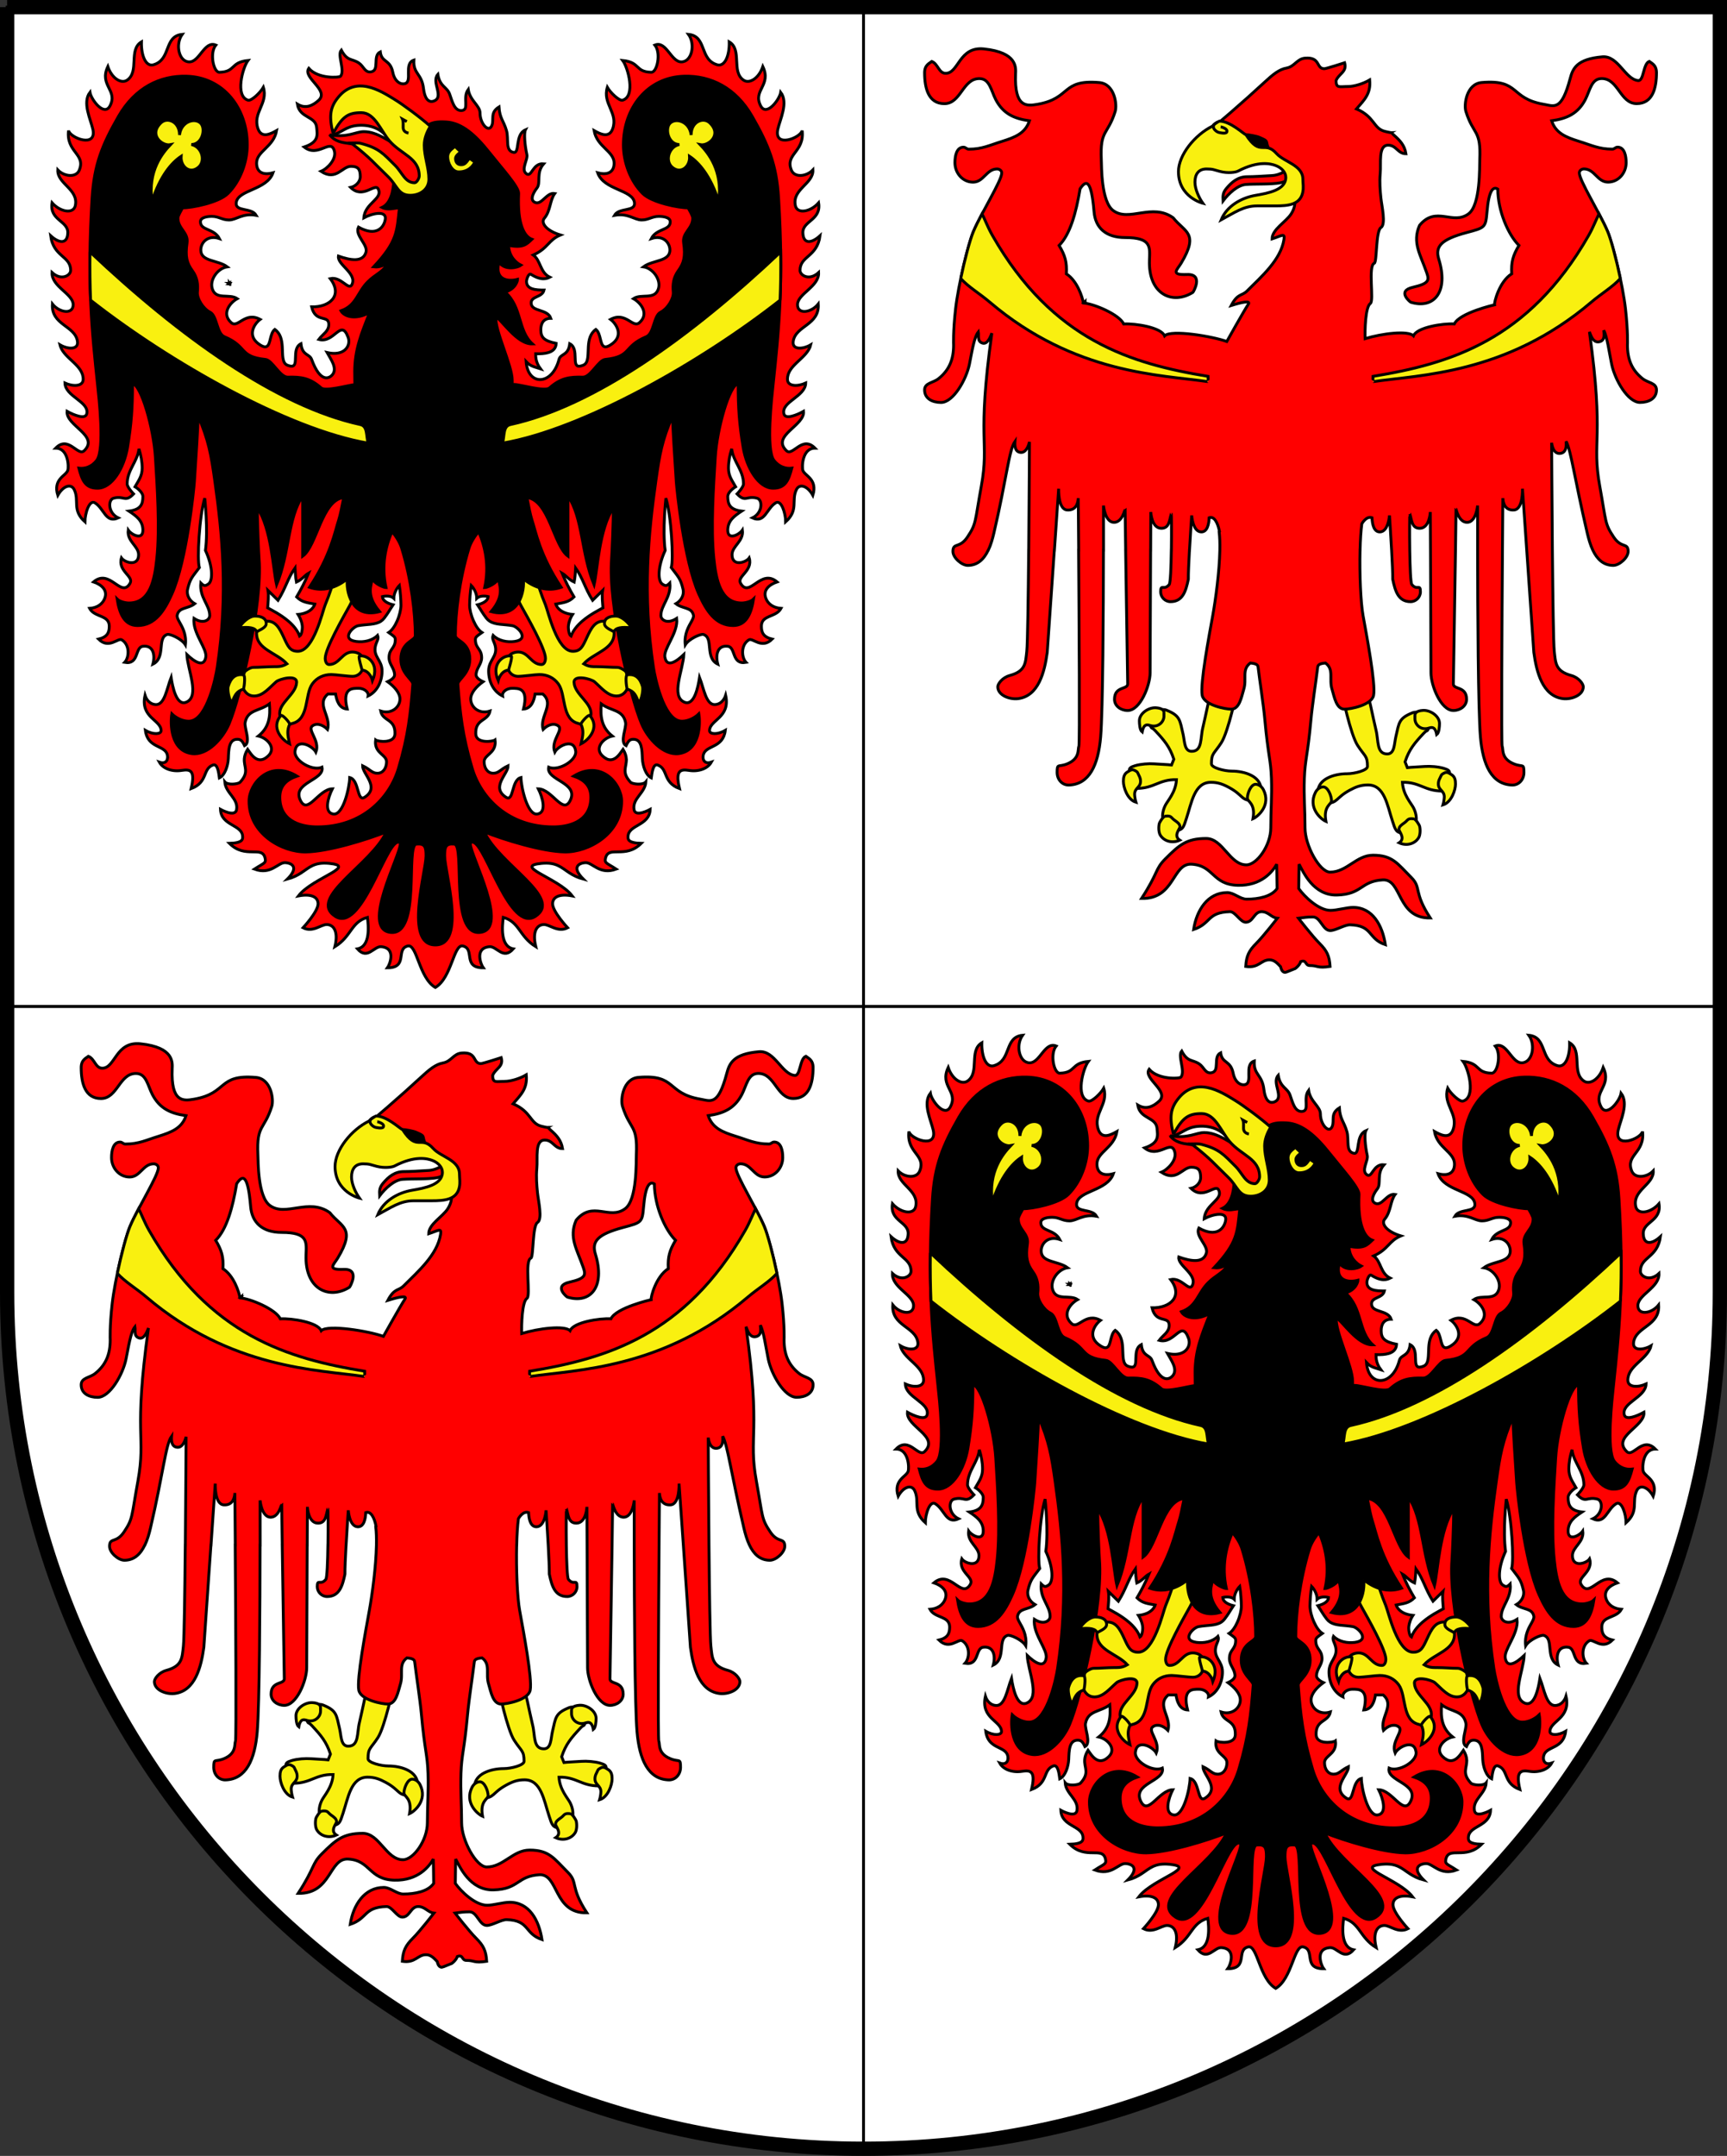 <?xml version="1.0" encoding="UTF-8" standalone="no"?>
<svg
   xmlns:dc="http://purl.org/dc/elements/1.1/"
   xmlns:cc="http://web.resource.org/cc/"
   xmlns:rdf="http://www.w3.org/1999/02/22-rdf-syntax-ns#"
   xmlns:svg="http://www.w3.org/2000/svg"
   xmlns="http://www.w3.org/2000/svg"
   xmlns:xlink="http://www.w3.org/1999/xlink"
   xmlns:sodipodi="http://inkscape.sourceforge.net/DTD/sodipodi-0.dtd"
   xmlns:inkscape="http://www.inkscape.org/namespaces/inkscape"
   width="605px"
   height="755px"
   id="svg1476"
   sodipodi:version="0.32"
   inkscape:version="0.42.2"
   sodipodi:docname="Trentino - Südtirol.svg"
   sodipodi:docbase="/home/alex/Wappen/EPS/ITALIA">
  <rect width="100%" height="100%" fill="#333333" stroke="none"/>
  <sodipodi:namedview
     inkscape:window-height="885"
     inkscape:window-width="1274"
     inkscape:pageshadow="2"
     inkscape:pageopacity="0.0"
     borderopacity="1.0"
     bordercolor="#666666"
     pagecolor="#ffffff"
     id="base"
     inkscape:zoom="0.66771922"
     inkscape:cx="320.96320"
     inkscape:cy="395.96380"
     inkscape:window-x="0"
     inkscape:window-y="24"
     inkscape:current-layer="layer3" />
  <defs
     id="defs1478">
    <marker
       id="ArrowEnd"
       viewBox="0 0 10 10"
       refX="0"
       refY="5"
       markerUnits="strokeWidth"
       markerWidth="4"
       markerHeight="3"
       orient="auto">
      <path
         d="M 0 0 L 10 5 L 0 10 z"
         id="path1481" />
    </marker>
    <marker
       id="ArrowStart"
       viewBox="0 0 10 10"
       refX="10"
       refY="5"
       markerUnits="strokeWidth"
       markerWidth="4"
       markerHeight="3"
       orient="auto">
      <path
         d="M 10 0 L 0 5 L 10 10 z"
         id="path1484" />
    </marker>
  </defs>
  <g
     inkscape:groupmode="layer"
     id="layer1"
     inkscape:label="Schild" />
  <g
     inkscape:groupmode="layer"
     id="layer2"
     inkscape:label="Figur" />
  <g
     inkscape:groupmode="layer"
     id="layer3"
     inkscape:label="Rand">
    <g
       id="g4130">
      <g
         style="stroke:#000000;stroke-opacity:1"
         id="g2799">
        <path
           id="path1490"
           d="M 302.5,352.5 L 602.5,352.5 L 602.5,2.5 L 302.5,2.5 L 302.5,352.5 z "
           style="fill:#ffffff;fill-opacity:1;stroke:#000000;stroke-width:1;stroke-miterlimit:4;stroke-dasharray:none;stroke-opacity:1" />
        <path
           id="path1492"
           d="M 2.5,352.5 L 302.5,352.5 L 302.5,2.5 L 2.5,2.5 L 2.5,352.5 z "
           style="fill:#ffffff;fill-opacity:1;fill-rule:evenodd;stroke:#000000;stroke-width:1;stroke-miterlimit:4;stroke-dasharray:none;stroke-opacity:1" />
        <path
           id="path1496"
           d="M 302.5,352.5 L 602.5,352.5 L 602.5,452.5 C 602.5,618.184 468.191,752.5 302.5,752.5 L 302.5,352.5"
           style="fill:#ffffff;fill-opacity:1;fill-rule:evenodd;stroke:#000000;stroke-width:1;stroke-miterlimit:4;stroke-dasharray:none;stroke-opacity:1" />
        <path
           id="path1500"
           d="M 2.5,352.5 L 302.5,352.5 L 302.5,752.5 C 136.812,752.5 2.5,618.191 2.5,452.5 L 2.5,352.5"
           style="fill:#ffffff;fill-opacity:1;fill-rule:evenodd;stroke:#000000;stroke-width:1;stroke-miterlimit:4;stroke-dasharray:none;stroke-opacity:1" />
      </g>
      <g
         id="g3372">
        <g
           style="display:inline;stroke:#000000;stroke-opacity:1;stroke-width:2.163;stroke-miterlimit:4;stroke-dasharray:none"
           id="g2365"
           transform="matrix(0.462,0,0,0.462,16.66,354.911)">
          <path
             style="fill:#f9f010;fill-rule:evenodd;stroke:#000000;stroke-opacity:1;stroke-width:2.163;stroke-miterlimit:4;stroke-dasharray:none"
             d="M 245.5,501.426 C 242,509.926 238.75,528.426 236.5,537.426 C 234.5,545.426 236.25,555.426 228,555.426 C 222.375,555.426 222.75,547.926 221.5,542.426 C 219,531.676 219.375,528.426 208.75,524.176 C 203.414,522.043 193.348,528.824 195.75,534.051 C 198.625,540.301 196.75,535.926 200.5,539.926 C 207.25,547.176 211.375,551.926 214.5,561.426 L 212.75,565.801 C 209.625,565.426 204.625,565.301 199.5,564.926 C 195.512,564.637 189.5,565.051 185.25,566.301 C 177.816,568.484 181.875,569.926 181.875,577.676 C 181.875,581.051 182.875,583.551 186.25,583.551 C 199.75,583.551 203.133,576.668 216.5,576.926 C 216,586.426 209.75,592.926 208,596.426 C 203.625,605.301 207.5,611.551 208.125,612.051 C 210.367,613.844 211.875,615.551 214.75,615.551 C 221.5,615.551 221.875,612.801 224,606.426 C 228,594.426 230,578.926 242.625,578.926 C 248,578.926 251.777,580.351 256.5,582.926 C 267.5,588.926 265.25,592.801 274.75,592.801 C 279.125,592.801 280.625,588.801 280.625,584.426 C 280.625,574.426 268.375,570.426 258.375,570.426 C 252.875,570.426 243,567.926 243,564.926 C 243,556.684 245,557.426 250.5,548.926 C 255.719,540.859 262.5,510.051 262.5,506.926 C 258.25,506.676 249.5,502.676 245.5,501.426"
             id="path2213" />
          <path
             style="fill:#f9f010;fill-rule:evenodd;stroke:#000000;stroke-opacity:1;stroke-width:2.163;stroke-miterlimit:4;stroke-dasharray:none"
             d="M 207,526.269 C 207,527.269 207,527.828 207,528.828 C 207,532.922 203.125,537.047 197.875,536.172 C 195.41,535.762 191.875,533.172 190.5,540.797 C 188.656,539.422 188.375,534.609 188.375,532.297 C 188.375,526.703 195.418,522.004 201,522.422 C 206,522.797 207,524.547 207,526.266"
             id="path2217" />
          <path
             style="fill:#f9f010;fill-rule:evenodd;stroke:#000000;stroke-opacity:1;stroke-width:2.163;stroke-miterlimit:4;stroke-dasharray:none"
             d="M 176.25,578.238 C 176.25,582.738 179.25,592.047 185.75,594.047 C 185.25,592.422 184.75,589.547 184.75,587.922 C 184.75,583.234 189.25,582.859 189.25,578.172 C 189.25,575.453 188.098,574.019 187,571.547 C 186.598,570.644 184.098,569.394 183.25,569.422 C 181.625,569.48 180.781,570.199 179.375,571.047 C 176.723,572.641 176.25,575.172 176.25,578.23"
             id="path2221" />
          <path
             style="fill:#f9f010;fill-rule:evenodd;stroke:#000000;stroke-opacity:1;stroke-width:2.163;stroke-miterlimit:4;stroke-dasharray:none"
             d="M 207.625,604.676 C 206.348,605.078 203.648,609.043 203.375,610.519 C 202.75,613.922 203.223,617.203 204.125,618.797 C 206.902,623.574 213.25,625.422 219,622.797 C 213.875,619.422 219.125,614.269 219.125,612.672 C 219.125,610.422 217.125,609.172 214.875,607.547 C 212.18,605.601 212.75,603.922 207.625,604.672"
             id="path2225" />
          <path
             style="fill:#f9f010;fill-rule:evenodd;stroke:#000000;stroke-opacity:1;stroke-width:2.163;stroke-miterlimit:4;stroke-dasharray:none"
             d="M 276.5,580.426 C 272.941,580.426 270.25,587.359 270.25,590.926 C 270.25,593.703 276.625,594.801 274.5,606.551 C 278.5,604.801 288.25,596.176 282.5,584.676 C 280.973,581.617 278.348,580.426 276.5,580.426"
             id="path2229" />
          <path
             style="fill:#f9f010;fill-rule:evenodd;stroke:#000000;stroke-opacity:1;stroke-width:2.163;stroke-miterlimit:4;stroke-dasharray:none"
             d="M 358.82,503.426 C 362.32,511.926 365.57,530.426 367.82,539.426 C 369.82,547.426 368.07,557.426 376.32,557.426 C 381.945,557.426 381.57,549.926 382.82,544.426 C 385.32,533.676 384.945,530.426 395.57,526.176 C 400.906,524.043 410.973,530.824 408.57,536.051 C 405.695,542.301 407.57,537.926 403.82,541.926 C 397.07,549.176 392.945,553.926 389.82,563.426 L 391.57,567.801 C 394.695,567.426 399.695,567.301 404.82,566.926 C 408.809,566.637 414.82,567.051 419.07,568.301 C 426.504,570.484 422.445,571.926 422.445,579.676 C 422.445,583.051 421.445,585.551 418.07,585.551 C 404.57,585.551 401.188,578.668 387.82,578.926 C 388.32,588.426 394.57,594.926 396.32,598.426 C 400.695,607.301 396.82,613.551 396.195,614.051 C 393.953,615.844 392.445,617.551 389.57,617.551 C 382.82,617.551 382.445,614.801 380.32,608.426 C 376.32,596.426 374.32,580.926 361.695,580.926 C 356.32,580.926 352.543,582.351 347.82,584.926 C 336.82,590.926 339.07,594.801 329.57,594.801 C 325.195,594.801 323.695,590.801 323.695,586.426 C 323.695,576.426 335.945,572.426 345.945,572.426 C 351.445,572.426 361.32,569.926 361.32,566.926 C 361.32,558.684 359.32,559.426 353.82,550.926 C 348.602,542.859 341.82,512.051 341.82,508.926 C 346.07,508.676 354.82,504.676 358.82,503.426"
             id="path2233" />
          <path
             style="fill:#f9f010;fill-rule:evenodd;stroke:#000000;stroke-opacity:1;stroke-width:2.163;stroke-miterlimit:4;stroke-dasharray:none"
             d="M 397.32,528.269 C 397.32,529.269 397.32,529.828 397.32,530.828 C 397.32,534.922 401.195,539.047 406.445,538.172 C 408.91,537.762 412.445,535.172 413.82,542.797 C 415.664,541.422 415.945,536.609 415.945,534.297 C 415.945,528.703 408.898,524.004 403.32,524.422 C 398.32,524.797 397.32,526.547 397.32,528.266"
             id="path2237" />
          <path
             style="fill:#f9f010;fill-rule:evenodd;stroke:#000000;stroke-opacity:1;stroke-width:2.163;stroke-miterlimit:4;stroke-dasharray:none"
             d="M 428.07,580.238 C 428.07,584.738 425.07,594.047 418.57,596.047 C 419.07,594.422 419.57,591.547 419.57,589.922 C 419.57,585.234 415.07,584.859 415.07,580.172 C 415.07,577.453 416.223,576.019 417.32,573.547 C 417.723,572.644 420.223,571.394 421.07,571.422 C 422.695,571.48 423.539,572.199 424.945,573.047 C 427.598,574.641 428.07,577.172 428.07,580.23"
             id="path2241" />
          <path
             style="fill:#f9f010;fill-rule:evenodd;stroke:#000000;stroke-opacity:1;stroke-width:2.163;stroke-miterlimit:4;stroke-dasharray:none"
             d="M 396.695,606.676 C 397.973,607.078 400.672,611.043 400.945,612.519 C 401.57,615.922 401.098,619.203 400.195,620.797 C 397.418,625.574 391.07,627.422 385.32,624.797 C 390.445,621.422 385.195,616.269 385.195,614.672 C 385.195,612.422 387.195,611.172 389.445,609.547 C 392.141,607.601 391.57,605.922 396.695,606.672"
             id="path2245" />
          <path
             style="fill:#f9f010;fill-rule:evenodd;stroke:#000000;stroke-opacity:1;stroke-width:2.163;stroke-miterlimit:4;stroke-dasharray:none"
             d="M 327.82,582.426 C 331.383,582.426 334.07,589.359 334.07,592.926 C 334.07,595.703 327.695,596.801 329.82,608.551 C 325.82,606.801 316.07,598.176 321.82,586.676 C 323.348,583.617 325.973,582.426 327.82,582.426"
             id="path2249" />
          <path
             id="path2253"
             d="M 70.5,23 C 51.5,21 51.5,41.5 41.5,41.5 C 36.25,41.5 35.75,34.375 31,32.5 C 29.5,33.75 25.5,35 25.5,41 C 25.5,53 28.5,64.5 40.5,64.5 C 53.125,64.5 54.375,45.5 67,45.5 C 74.875,45.5 75.875,54.5 79.5,61.5 C 84.999,72 93.25,75.875 105,77.5 C 101.875,87 94,90 84.5,93 C 74.751,96 69.25,99 59,99 C 57.375,99 56.625,97.5 55,97.5 C 49.75,97.5 48.5,104 48.5,109.25 C 48.5,117.125 54.375,124 62.25,124 C 70.375,124 72.375,114 80.5,114 C 82.249,114 84,115.25 84,117 C 84,122.86 68.5,147.25 62.5,161.5 C 58.5,171 51.082,201.762 49,220 C 47,237.5 47.5,247.5 47.5,247.5 C 47.5,258.125 44.375,266.375 36,273 C 31.875,276.25 25.5,276.125 25.5,281.5 C 25.5,288.125 31.375,291 38,291 C 47.25,291 57.105,273.688 59.5,262 C 61.312,253.184 62.969,241.555 66.25,237.5 C 66.75,240.375 65.207,244.68 69.375,246 C 73.504,247.305 75.75,240.254 76.5,238.5 C 65,320.5 74.812,319.781 68.5,354.5 C 63.5,382 64.82,382.77 58,393 C 52.305,401.543 47.5,397.355 47.031,403 C 47.008,403.301 47,403.641 47,404 C 47,408.625 53.625,414.5 58.25,414.5 C 65.902,414.5 70.613,409.594 73.75,403 L 73.812,403 C 75.699,399.043 77.016,394.45 78.062,389.969 C 87.695,348.758 89.5,326.899 94.031,320.5 C 93.781,323.75 93.941,328.754 98.656,328.875 C 103.406,329 105.031,320.875 105.031,320.875 C 105.031,320.875 104.847,362.359 104.469,403 L 104.438,403 C 104.102,438.813 103.613,473.973 103,479.5 C 102,488.5 102.211,494.672 90,498 C 84.5,499.5 81,504.25 81,506.5 C 81,513 90.055,516.328 96.5,515.5 C 112,513.5 116.5,495.125 118.5,480.5 L 123.875,403 L 123.938,403 L 127.156,356.375 C 127.156,356.375 126.535,371.984 133.531,372.5 C 140.281,373 141.808,367.481 142.031,363.5 C 142.031,363.5 142.184,379.899 142.344,403 L 142.281,403 C 142.664,457.605 143.215,549.707 142.5,551.5 C 141.5,554 143.5,561 133.5,565 C 126.859,567.656 126,564.25 126,571.5 C 126,576.75 129.754,581.168 135,581 C 150.5,580.5 157.207,565.672 159,544.5 C 160.73,524.09 161.074,447.965 161.125,403 L 161.188,403 C 161.21,382.973 161.156,369.125 161.156,369.125 C 161.156,369.125 162.281,381.75 169.031,381.875 C 175.531,381.992 177.351,371.875 177.531,371.875 C 177.531,373.957 177.723,386.457 177.969,403 L 177.938,403 C 178.528,442.16 179.5,504 179.5,504 C 180,509 169.5,505.625 169.5,516 C 169.5,521.125 174.375,524.5 179.5,524.5 C 189,524.5 196.5,505.5 196.5,496 L 196.875,403 L 196.906,403 L 197.031,374 C 197.031,374 197.531,386.375 205.031,386.375 C 211.055,386.375 211.031,380.5 212.531,375.5 C 212.711,375.508 212.824,389.379 212.625,403 L 212.594,403 C 212.407,415.5 211.953,427.805 211,429 C 207.047,433.942 204.5,428.125 204.5,434.5 C 204.5,438.625 207.875,442 212,442 C 221.25,442 223.625,434 225.5,425 C 225.449,420.817 225.844,411.977 226.344,403 L 226.375,403 C 227.097,389.981 228.031,376.625 228.031,376.625 C 228.031,376.625 228.781,388.875 235.156,389.125 C 239.91,389.309 241.082,383.191 241.281,378.375 C 245.086,376.941 247.832,382.242 249.094,388.75 L 248.844,388.969 C 249.34,392.942 249.48,397.762 249.375,403 C 249.035,419.519 246.191,440.316 244,452.5 C 241.336,467.285 234.277,504.39 236,513 C 237.5,520.5 253.75,523.5 258,523.5 C 264.25,523.5 265.75,514.375 267.5,508.5 C 270,500.5 265.75,493.5 272.5,488.5 C 278.5,489 278.289,490.711 278.5,492.5 C 279.5,501 282.48,520.269 283.5,531.5 C 286,559 288,561.5 288.5,576 C 288.972,589.746 288,599.75 288,613.5 C 288,626.75 277.5,641.5 269.5,641.5 C 256.75,641.5 251.75,621.5 239,621.5 C 224.125,621.5 218.625,626.375 208,637 C 200.125,644.875 203,647 190,667 C 215.5,667.5 213.187,640.133 228,641 C 245,642 243.5,656.5 263,657 C 281.004,657.461 289.5,646.5 292.5,641 C 292.5,641.387 292.754,654.071 292.781,659.469 C 288.504,665.536 278.761,667.5 269.75,667.5 C 264.75,667.5 260,662.5 255,662.5 C 240.25,662.5 231.75,675.75 229.5,690.5 C 243,686 239.5,677.5 257,677 C 261.125,676.883 264.875,685 269,685 C 274.75,685 275.25,677 281,677 C 286.324,677 288.285,681.422 292.969,681.969 C 292.969,681.969 282.675,695.325 277,701 C 271.375,706.625 269.5,710.5 269,718.5 C 279,720 280.5,713.5 287,713.5 C 290.707,713.5 293.019,716.152 295.406,718.656 C 295.992,721.09 296.954,723 298.969,723 C 299.688,723 305.219,720.555 305.844,720.375 C 306.469,720.555 310.109,717.305 310.688,714.875 C 315.296,713.071 313.86,717.812 317.562,717.812 C 324.062,717.812 322.969,720 332.969,718.5 C 332.469,710.5 330.594,706.625 324.969,701 C 319.293,695.325 309.031,681.969 309.031,681.969 C 313.715,681.419 314.68,681 320,681 C 325.75,681 327.344,691.312 333.094,691.312 C 337.219,691.312 344.066,686.821 348.188,686.938 C 365.688,687.438 361.406,697.531 374.906,702.031 C 372.656,687.281 365.187,673.75 350.438,673.75 C 345.438,673.75 338.312,676 333.312,676 C 324.301,676 313.464,665.505 309.188,659.438 C 309.214,654.039 309.469,641.387 309.469,641 C 312.469,646.5 320.156,664.836 338.156,664.375 C 357.656,663.875 355.875,653.907 372.875,652.906 C 387.692,652.031 383.438,682.25 408.938,681.75 C 395.938,661.75 402.469,658.969 394.594,651.094 C 383.969,640.469 380.406,634.188 365.531,634.188 C 352.781,634.188 345.75,647 333,647 C 325,647 313.969,626.75 313.969,613.5 C 313.969,599.75 312.996,589.742 313.469,576 C 313.969,561.5 315.969,559 318.469,531.5 C 319.492,520.266 322.469,501 323.469,492.5 C 323.684,490.707 323.469,489 329.469,488.5 C 336.219,493.5 331.969,500.5 334.469,508.5 C 336.219,514.375 337.719,523.5 343.969,523.5 C 348.219,523.5 364.469,520.5 365.969,513 C 367.688,504.387 360.629,467.281 357.969,452.5 C 356.145,442.387 355.269,420.871 355.688,403 L 355.719,403 C 355.902,395.231 356.343,388.153 357.031,383 C 357.031,383 360.426,376.75 364.75,378.375 C 364.953,383.196 366.125,389.309 370.875,389.125 C 377.25,388.875 378,376.625 378,376.625 C 378,376.625 378.902,389.977 379.625,403 C 380.125,411.988 380.519,420.817 380.469,425 C 382.344,434 384.719,442 393.969,442 C 398.094,442 401.469,438.625 401.469,434.5 C 401.469,428.125 398.918,433.938 394.969,429 C 394.012,427.805 393.559,415.5 393.375,403 C 393.172,389.375 393.29,375.504 393.469,375.5 C 394.969,380.5 394.95,386.375 400.969,386.375 C 408.469,386.375 408.969,374 408.969,374 L 409.094,403 L 409.469,496 C 409.469,505.5 416.969,524.5 426.469,524.5 C 431.594,524.5 436.469,521.125 436.469,516 C 436.469,505.625 425.969,509 426.469,504 C 426.469,504 427.476,442.168 428.062,403 C 428.308,386.449 428.469,373.953 428.469,371.875 C 428.652,371.875 430.472,381.992 436.969,381.875 C 443.719,381.75 444.844,369.125 444.844,369.125 C 444.844,369.125 444.82,382.981 444.844,403 C 444.899,447.969 445.242,524.094 446.969,544.5 C 448.765,565.676 455.469,580.5 470.969,581 C 476.219,581.168 479.969,576.75 479.969,571.5 C 479.969,564.25 479.105,567.653 472.469,565 C 462.469,561 464.469,554 463.469,551.5 C 462.75,549.707 463.305,457.605 463.688,403 C 463.851,379.895 463.969,363.5 463.969,363.5 C 464.195,367.485 465.719,373 472.469,372.5 C 479.465,371.981 478.844,356.375 478.844,356.375 L 482.094,403 L 487.469,480.5 C 489.469,495.125 493.969,513.5 509.469,515.5 C 515.918,516.328 524.969,513 524.969,506.5 C 524.969,504.25 521.469,499.5 515.969,498 C 503.754,494.668 503.969,488.5 502.969,479.5 C 502.355,473.957 501.863,438.762 501.531,403 C 501.152,362.617 500.969,321.5 500.969,321.5 C 500.969,321.5 501.649,330.305 507.5,329.625 C 512.356,329.055 512.117,323.5 511.969,320.5 C 515.746,327.625 518.34,348.758 527.969,389.969 C 529.016,394.454 530.336,399.051 532.219,403 C 535.359,409.59 540.066,414.5 547.719,414.5 C 552.344,414.5 558.969,408.625 558.969,404 C 558.969,403.641 558.96,403.305 558.938,403 C 558.465,397.348 553.664,401.512 547.969,392.969 C 541.145,382.735 542.469,381.969 537.469,354.469 C 531.156,319.751 541.125,319.5 529.625,237.5 C 530.375,239 532,246.125 537.125,245 C 541.922,243.945 540.524,238.75 540.5,236.375 C 543,240.875 544.66,253.153 546.469,261.969 C 548.867,273.661 558.719,290.969 567.969,290.969 C 574.594,290.969 580.469,288.094 580.469,281.469 C 580.469,276.094 574.094,276.219 569.969,272.969 C 561.594,266.344 558.469,258.094 558.469,247.469 C 558.469,247.469 558.969,237.469 556.969,219.969 C 554.883,201.727 547.469,170.969 543.469,161.469 C 537.469,147.219 521.969,122.825 521.969,116.969 C 521.969,115.219 523.719,113.969 525.469,113.969 C 533.594,113.969 535.594,123.969 543.719,123.969 C 551.594,123.969 557.469,117.094 557.469,109.219 C 557.469,103.969 556.219,97.469 550.969,97.469 C 549.344,97.469 548.594,98.969 546.969,98.969 C 536.719,98.969 531.219,95.969 521.469,92.969 C 511.969,89.969 504.094,86.968 500.969,77.469 C 512.719,75.844 520.969,71.969 526.469,61.469 C 530.094,54.469 531.094,45.469 538.969,45.469 C 551.594,45.469 552.844,64.469 565.469,64.469 C 577.469,64.469 580.469,52.969 580.469,40.969 C 580.469,34.969 576.469,33.719 574.969,32.469 C 570.219,34.344 571,47.5 566.5,47 C 556.559,45.895 551.5,28 539.5,29 C 519.836,30.641 517,38 515,45.5 C 508.422,70.153 503.098,66.376 494.969,64.969 C 468.969,60.469 477.234,45.954 447.969,48.469 C 436.344,49.469 434.316,65.227 435.969,70.469 C 441.715,88.656 447.516,83.923 446.469,106.969 C 446.234,112.192 447.145,141.114 438,147.969 C 426,156.965 413.258,141.535 400.781,156.781 C 395.094,169.867 401.501,178.847 406.219,192.594 C 408.114,198.109 408.434,200.809 395.75,203.688 C 383.141,206.555 393.898,214.941 394.094,215 C 411.715,220.457 423.082,207.234 415.406,182.375 C 412.461,172.828 417.035,167.437 436.406,162.25 C 450.41,158.496 450.945,158.587 451.969,146.469 C 453.344,130.258 456.539,127.043 460.125,129.25 C 460.231,145.719 467.937,163.719 476.188,171.969 C 471.688,179.469 470.187,184.469 470.688,193.469 C 461.188,199.469 457.312,215.219 457.688,216.969 C 457.688,216.969 431.187,222.969 427.188,231.469 C 418.188,230.969 398.812,234.094 396.188,240.469 C 392.019,236.301 372.355,238.703 359.562,242.625 C 359.277,236.758 359.696,218.504 363.5,215.969 C 366.5,213.969 361.5,187.469 366.5,185.469 C 368.578,184.637 367.594,160.911 371.5,158.469 C 375.5,155.969 372.067,141.727 371.5,135.969 C 370.961,130.493 370.375,123.969 371,117.469 C 371.75,109.719 369.25,95.969 377,95.969 C 383.25,95.969 384.25,102.469 390.5,102.469 C 389.5,96.219 386.125,92.469 381.5,88.469 C 379.84,87.043 379.867,86.632 380,86.531 C 379.664,86.55 378.422,86.477 374.5,85.5 C 365.653,83.285 367,74.5 353,68.5 C 359,61.5 364,57 363,46.5 C 358.625,49.125 351.625,51.5 346.5,51.5 C 340.125,51.5 337.5,53 337.5,47 C 339.625,41.625 346,40.5 344,33.5 C 344,33.5 330.125,38 328.625,38 C 322.125,38 326,29 314,30 C 307.77,30.52 306.125,36.375 300,37.5 C 294.25,38.5 289.5,42.5 283,48.5 C 268.317,62.055 246.5,81.25 233.75,90.75 C 235.625,91.5 246,90.5 253,92 C 263.735,94.301 305,108.5 305,124 C 305,134.125 308.875,139.5 303.5,148 C 299.625,154.125 289,159.75 289,167 C 296.5,164.5 298.836,162.32 298,167.5 C 295.5,183 281.125,195.375 270,206.5 C 266,210.5 263,208 258,217.5 C 266,215 273,213.5 271,216.5 C 267.672,221.492 254.656,244.781 254.656,244.781 C 243.82,240.851 212.395,235.606 207.5,240.5 C 204.875,234.125 185.5,231 176.5,231.5 C 173.086,224.238 153.824,216.156 145.906,215.594 C 145.218,211.195 141.223,198.692 133,193.5 C 133.5,184.5 132,179.5 127.5,172 C 135.75,163.75 140.324,147.61 143.406,129.062 C 148.094,121.992 151.918,121.918 154,146.5 C 155.027,158.621 163,166 177.5,166 C 197.555,166 196.375,173.02 196,183 C 195.02,209 213.395,217.332 229,207.5 C 229.172,207.391 237.422,193.504 224.5,194 C 211.5,194.5 217,190.5 220,185.5 C 233.899,162.328 222.879,162.164 214,151 C 198,139.5 180.5,154.5 168.5,145.5 C 159.356,138.641 159.734,112.219 159.5,107 C 158.453,83.949 164.258,88.684 170,70.5 C 171.652,65.254 169.625,49.5 158,48.5 C 128.727,45.985 137,60.5 111,65 C 102.867,66.406 93.5,67.5 94.5,42 C 94.684,37.254 95.98,25.68 70.5,23 z "
             style="fill:#ff0000;fill-rule:evenodd;stroke:#000000;stroke-opacity:1;stroke-width:2.163;stroke-miterlimit:4;stroke-dasharray:none" />
          <path
             style="fill:#ff0000;fill-rule:evenodd;stroke:#000000;stroke-opacity:1;stroke-width:2.163;stroke-miterlimit:4;stroke-dasharray:none"
             d="M 301.168,113.898 C 301.168,113.898 296.277,118.598 288.863,119.016 C 281.883,119.41 275.25,119.879 270.152,119.879 C 263.418,119.879 258.645,123.598 254.324,128.801 C 251.871,131.758 251.555,133.836 251.809,138.226 C 256.152,132.492 262.918,126.215 269.148,125.754 C 276.512,125.191 287.992,125.816 295.27,124.496 C 297.871,124.035 304.945,121.406 304.945,119.434 C 304.945,117.883 302.68,114.336 301.172,113.898"
             id="path2259" />
          <path
             style="fill:#000000;fill-rule:evenodd;stroke:#000000;stroke-opacity:1;stroke-width:2.163;stroke-miterlimit:4;stroke-dasharray:none"
             d="M 269,87.996 C 271.125,87.996 277.297,89.148 279.25,89.996 C 286.75,93.246 283.812,92.371 286,97.746 L 286,99.496 C 271.5,100.746 268.25,93.746 268.25,91.184 C 268.25,90.434 269,88.746 269,87.996"
             id="path2263" />
          <path
             style="fill:#f9f010;fill-rule:evenodd;stroke:#000000;stroke-opacity:1;stroke-width:2.163;stroke-miterlimit:4;stroke-dasharray:none"
             d="M 269.25,88.137 C 267.07,87.273 257.312,77.75 249.062,77.75 C 246.852,78.766 245.16,79.875 243.688,81.594 C 230.285,88.219 218.004,103.535 218.004,115.996 C 218.004,135.496 236.504,139.996 236.504,139.996 C 233.504,135.746 230.504,129.246 230.504,123.996 C 230.504,117.996 233.254,113.996 239.254,113.996 C 244.379,113.996 244.68,114.641 249.645,115.91 C 255.52,117.41 261.336,116.578 263.098,115.66 C 278.43,107.629 287.934,109.883 291.996,111.5 C 296.352,113.226 299.398,116.641 299.398,120.391 C 299.398,130.016 285.871,132.371 276.496,133.996 C 265.496,135.871 254.645,142.18 250.395,152.555 C 260.234,147.285 267.246,141.996 277.621,141.996 C 282.996,141.996 285.996,141.996 291.371,141.996 C 300.871,141.996 310.105,141.269 312.184,131.996 C 313.047,128.137 312.379,125.48 312.352,121.73 C 312.27,111.019 298.227,108.836 292.492,102.434 C 283.023,91.855 280.266,105.281 269.25,88.141"
             id="path2267" />
          <path
             style="fill:#f9f010;fill-rule:evenodd;stroke:#000000;stroke-opacity:1;stroke-width:2.163;stroke-miterlimit:4;stroke-dasharray:none"
             d="M 52.914,197.004 C 55.977,182.363 59.938,167.574 62.496,161.496 C 64.137,157.601 66.488,152.941 69.039,148.113 C 71.039,151.633 73.141,157.754 76.992,164.496 C 122.617,244.344 182.742,261.746 240.422,271.207 C 240.422,271.25 240.535,275.285 240.488,275.242 C 205.238,269.992 139.488,269.742 74.988,214.992 C 67.082,208.281 58.633,203.402 52.906,197.004"
             id="path2271" />
          <path
             style="fill:#f9f010;fill-rule:evenodd;stroke:#000000;stroke-opacity:1;stroke-width:2.163;stroke-miterlimit:4;stroke-dasharray:none"
             d="M 553.059,197.004 C 549.996,182.363 546.035,167.574 543.477,161.496 C 541.836,157.601 539.484,152.941 536.934,148.113 C 534.934,151.633 532.832,157.754 528.98,164.496 C 483.355,244.344 423.23,261.746 365.555,271.207 C 365.555,271.25 365.441,275.285 365.488,275.242 C 400.738,269.992 466.488,269.742 530.988,214.992 C 538.895,208.281 547.344,203.402 553.07,197.004"
             id="path2275" />
          <path
             style="fill:none;stroke:#000000;stroke-width:2.163;stroke-miterlimit:4;stroke-dasharray:none;stroke-opacity:1"
             d="M 247.562,78.558 C 246.312,79.308 244.504,80.117 244.504,81.992 C 244.504,83.676 246.281,85.308 247.816,86.051 C 249.043,86.644 253.766,87.387 254.504,86.234 C 256.066,83.797 251.129,82.234 250.004,82.047"
             id="path2279" />
          <path
             style="fill:#000000;fill-rule:evenodd;stroke:#000000;stroke-opacity:1;stroke-width:2.163;stroke-miterlimit:4;stroke-dasharray:none"
             d="M 146.566,214.883 C 146.562,214.879 146.562,214.867 146.559,214.859 C 146.559,214.851 146.559,214.844 146.559,214.832 C 146.559,214.824 146.562,214.816 146.562,214.812 C 146.566,214.805 146.57,214.797 146.578,214.789 L 146.582,214.789 C 146.578,214.793 146.574,214.801 146.574,214.801 C 146.574,214.805 146.57,214.808 146.57,214.812 C 146.57,214.816 146.566,214.824 146.566,214.832 C 146.566,214.848 146.566,214.863 146.574,214.883 L 146.57,214.883"
             id="path2281" />
          <path
             style="fill:#000000;fill-rule:evenodd;stroke:#000000;stroke-opacity:1;stroke-width:2.163;stroke-miterlimit:4;stroke-dasharray:none"
             d="M 146.648,214.844 L 146.656,214.848 C 146.652,214.855 146.648,214.859 146.645,214.863 C 146.641,214.867 146.633,214.867 146.625,214.867 C 146.617,214.867 146.613,214.863 146.605,214.859 C 146.602,214.855 146.598,214.851 146.598,214.844 C 146.598,214.84 146.598,214.832 146.598,214.824 C 146.598,214.816 146.602,214.812 146.605,214.805 C 146.609,214.801 146.613,214.797 146.617,214.793 C 146.621,214.793 146.629,214.793 146.637,214.793 C 146.645,214.793 146.648,214.797 146.652,214.801 C 146.656,214.805 146.656,214.808 146.66,214.816 L 146.652,214.816 C 146.652,214.812 146.652,214.808 146.648,214.805 C 146.648,214.805 146.645,214.801 146.637,214.801 C 146.633,214.801 146.629,214.801 146.621,214.801 C 146.617,214.801 146.613,214.805 146.613,214.808 C 146.613,214.812 146.609,214.816 146.609,214.82 C 146.609,214.824 146.609,214.832 146.609,214.836 C 146.609,214.84 146.613,214.844 146.613,214.848 C 146.617,214.848 146.621,214.851 146.625,214.851 C 146.629,214.851 146.633,214.851 146.641,214.851 C 146.645,214.851 146.648,214.848 146.648,214.84"
             id="path2283" />
          <path
             style="fill:#000000;fill-rule:evenodd;stroke:#000000;stroke-opacity:1;stroke-width:2.163;stroke-miterlimit:4;stroke-dasharray:none"
             d="M 146.672,214.894 L 146.668,214.894 C 146.68,214.883 146.688,214.863 146.688,214.848 C 146.688,214.844 146.688,214.836 146.688,214.828 C 146.688,214.824 146.688,214.82 146.688,214.812 C 146.688,214.812 146.688,214.805 146.684,214.797 L 146.688,214.797 C 146.691,214.805 146.695,214.816 146.695,214.824 C 146.695,214.832 146.695,214.84 146.695,214.848 C 146.695,214.855 146.691,214.863 146.688,214.871 C 146.684,214.879 146.68,214.887 146.672,214.891"
             id="path2285" />
          <path
             style="fill:#000000;fill-rule:evenodd;stroke:#000000;stroke-opacity:1;stroke-width:2.163;stroke-miterlimit:4;stroke-dasharray:none"
             d="M 146.781,214.879 L 146.781,214.887 L 146.73,214.883 C 146.73,214.883 146.73,214.879 146.73,214.879 C 146.73,214.879 146.734,214.875 146.738,214.871 C 146.742,214.871 146.746,214.867 146.75,214.863 C 146.758,214.859 146.766,214.855 146.77,214.851 C 146.773,214.848 146.773,214.848 146.773,214.844 C 146.773,214.84 146.773,214.84 146.773,214.836 C 146.773,214.836 146.77,214.832 146.766,214.832 C 146.762,214.832 146.758,214.832 146.754,214.832 C 146.754,214.832 146.75,214.836 146.75,214.84 L 146.742,214.84 C 146.742,214.836 146.746,214.828 146.75,214.824 C 146.754,214.824 146.758,214.82 146.766,214.824 C 146.77,214.824 146.777,214.828 146.781,214.832 C 146.785,214.836 146.785,214.84 146.785,214.848 C 146.785,214.851 146.785,214.851 146.781,214.855 C 146.781,214.855 146.777,214.859 146.773,214.863 C 146.773,214.863 146.766,214.867 146.758,214.875 C 146.754,214.879 146.75,214.879 146.746,214.883 C 146.746,214.883 146.742,214.883 146.742,214.887 L 146.777,214.891"
             id="path2287" />
          <path
             style="fill:#000000;fill-rule:evenodd;stroke:#000000;stroke-opacity:1;stroke-width:2.163;stroke-miterlimit:4;stroke-dasharray:none"
             d="M 146.797,214.851 C 146.797,214.844 146.797,214.836 146.801,214.832 C 146.801,214.828 146.805,214.824 146.809,214.82 C 146.812,214.82 146.816,214.816 146.82,214.82 C 146.824,214.82 146.828,214.82 146.828,214.824 C 146.828,214.824 146.832,214.828 146.832,214.832 C 146.832,214.836 146.832,214.836 146.832,214.844 C 146.832,214.848 146.832,214.851 146.832,214.859 C 146.832,214.867 146.828,214.875 146.828,214.879 C 146.828,214.883 146.824,214.887 146.82,214.891 C 146.816,214.891 146.812,214.894 146.809,214.891 C 146.801,214.891 146.797,214.887 146.793,214.883 C 146.789,214.879 146.789,214.867 146.793,214.851 L 146.797,214.851 z M 146.805,214.851 C 146.805,214.863 146.805,214.871 146.805,214.875 C 146.805,214.879 146.809,214.879 146.812,214.883 C 146.816,214.883 146.82,214.883 146.824,214.879 C 146.828,214.875 146.828,214.867 146.832,214.855 C 146.832,214.844 146.832,214.836 146.832,214.832 C 146.832,214.828 146.828,214.828 146.824,214.824 C 146.82,214.824 146.816,214.824 146.816,214.828 C 146.812,214.832 146.812,214.84 146.809,214.851"
             id="path2289" />
          <path
             style="fill:#000000;fill-rule:evenodd;stroke:#000000;stroke-opacity:1;stroke-width:2.163;stroke-miterlimit:4;stroke-dasharray:none"
             d="M 146.855,214.859 C 146.855,214.851 146.855,214.844 146.859,214.84 C 146.859,214.836 146.863,214.832 146.867,214.828 C 146.871,214.828 146.875,214.824 146.879,214.828 C 146.883,214.828 146.887,214.828 146.887,214.832 C 146.887,214.832 146.891,214.836 146.891,214.84 C 146.891,214.84 146.891,214.844 146.895,214.851 C 146.895,214.855 146.895,214.859 146.895,214.867 C 146.895,214.875 146.895,214.883 146.891,214.887 C 146.891,214.891 146.887,214.894 146.883,214.898 C 146.879,214.898 146.875,214.898 146.871,214.898 C 146.867,214.898 146.859,214.894 146.855,214.891 C 146.852,214.887 146.852,214.875 146.855,214.859 z M 146.867,214.863 C 146.867,214.875 146.867,214.883 146.867,214.887 C 146.867,214.891 146.871,214.891 146.875,214.894 C 146.879,214.894 146.883,214.894 146.887,214.891 C 146.891,214.887 146.891,214.879 146.895,214.867 C 146.895,214.855 146.895,214.848 146.895,214.844 C 146.895,214.84 146.891,214.84 146.887,214.836 C 146.883,214.836 146.879,214.836 146.879,214.84 C 146.875,214.844 146.875,214.851 146.871,214.863"
             id="path2291" />
          <path
             style="fill:#000000;fill-rule:evenodd;stroke:#000000;stroke-opacity:1;stroke-width:2.163;stroke-miterlimit:4;stroke-dasharray:none"
             d="M 146.949,214.91 L 146.941,214.91 L 146.949,214.851 C 146.949,214.851 146.945,214.855 146.941,214.855 C 146.938,214.855 146.934,214.855 146.934,214.859 L 146.934,214.851 C 146.938,214.851 146.941,214.848 146.949,214.848 C 146.953,214.848 146.957,214.844 146.957,214.84 L 146.961,214.84 L 146.953,214.914"
             id="path2293" />
          <path
             style="fill:#000000;fill-rule:evenodd;stroke:#000000;stroke-opacity:1;stroke-width:2.163;stroke-miterlimit:4;stroke-dasharray:none"
             d="M 147,214.918 L 147.039,214.848 L 147.047,214.848 L 147.066,214.926 L 147.055,214.926 L 147.051,214.902 L 147.02,214.898 L 147.008,214.918 L 147,214.918 z M 147.023,214.891 L 147.047,214.894 L 147.043,214.875 C 147.043,214.871 147.043,214.863 147.043,214.859 C 147.043,214.863 147.039,214.867 147.039,214.871 L 147.027,214.891"
             id="path2295" />
          <path
             style="fill:#000000;fill-rule:evenodd;stroke:#000000;stroke-opacity:1;stroke-width:2.163;stroke-miterlimit:4;stroke-dasharray:none"
             d="M 147.078,214.93 L 147.078,214.922 L 147.086,214.922 L 147.086,214.93 L 147.078,214.93"
             id="path2297" />
          <path
             style="fill:#000000;fill-rule:evenodd;stroke:#000000;stroke-opacity:1;stroke-width:2.163;stroke-miterlimit:4;stroke-dasharray:none"
             d="M 147.109,214.934 L 147.117,214.859 L 147.148,214.863 C 147.152,214.863 147.16,214.863 147.16,214.867 C 147.164,214.867 147.164,214.871 147.168,214.875 C 147.168,214.879 147.168,214.883 147.168,214.887 C 147.168,214.891 147.168,214.894 147.164,214.898 C 147.16,214.898 147.156,214.902 147.148,214.902 C 147.148,214.902 147.152,214.902 147.152,214.906 C 147.152,214.906 147.156,214.91 147.156,214.918 L 147.164,214.937 L 147.152,214.937 L 147.145,214.922 C 147.145,214.918 147.141,214.914 147.141,214.91 C 147.141,214.91 147.141,214.906 147.137,214.906 C 147.137,214.906 147.137,214.906 147.133,214.906 C 147.133,214.906 147.133,214.906 147.129,214.906 L 147.117,214.906 L 147.113,214.937 L 147.105,214.937 L 147.109,214.934 z M 147.125,214.894 L 147.145,214.894 C 147.148,214.894 147.152,214.894 147.152,214.894 C 147.152,214.894 147.156,214.894 147.156,214.891 C 147.156,214.891 147.156,214.887 147.156,214.887 C 147.156,214.883 147.156,214.883 147.156,214.879 C 147.156,214.879 147.152,214.875 147.145,214.875 L 147.121,214.871 L 147.117,214.894"
             id="path2299" />
          <path
             style="fill:#000000;fill-rule:evenodd;stroke:#000000;stroke-opacity:1;stroke-width:2.163;stroke-miterlimit:4;stroke-dasharray:none"
             d="M 147.188,214.945 L 147.188,214.937 L 147.195,214.937 L 147.195,214.945 L 147.188,214.945"
             id="path2301" />
        </g>
        <use
           x="0"
           y="0"
           xlink:href="#g2365"
           id="use3296"
           transform="translate(295.458,-348.407)"
           width="605"
           height="755" />
        <g
           id="g2282"
           transform="matrix(0.501,0,0,0.501,1.205,-1.372)"
           style="stroke:#000000;stroke-width:1.996;stroke-miterlimit:4;stroke-dasharray:none;stroke-opacity:1">
          <path
             style="fill:#000000;fill-rule:evenodd;stroke:#000000;stroke-width:1.996;stroke-miterlimit:4;stroke-dasharray:none;stroke-opacity:1"
             d="M 157.77,200.742 C 157.77,200.734 157.77,200.727 157.77,200.719 C 157.77,200.711 157.774,200.703 157.782,200.695 C 157.786,200.692 157.79,200.684 157.798,200.68 C 157.806,200.676 157.813,200.672 157.825,200.668 L 157.829,200.672 C 157.821,200.676 157.817,200.676 157.813,200.68 C 157.809,200.68 157.806,200.684 157.802,200.688 C 157.798,200.692 157.794,200.695 157.79,200.699 C 157.782,200.711 157.778,200.727 157.774,200.75 L 157.77,200.746"
             id="path1336" />
          <path
             style="fill:#000000;fill-rule:evenodd;stroke:#000000;stroke-width:1.996;stroke-miterlimit:4;stroke-dasharray:none;stroke-opacity:1"
             d="M 157.86,200.742 L 157.864,200.75 C 157.86,200.754 157.852,200.758 157.845,200.758 C 157.841,200.758 157.833,200.758 157.825,200.754 C 157.821,200.75 157.817,200.746 157.813,200.738 C 157.813,200.734 157.813,200.727 157.813,200.723 C 157.813,200.719 157.817,200.711 157.821,200.703 C 157.825,200.699 157.829,200.692 157.837,200.692 C 157.841,200.692 157.849,200.688 157.852,200.688 C 157.856,200.688 157.864,200.688 157.868,200.692 C 157.872,200.695 157.876,200.699 157.88,200.707 C 157.88,200.711 157.88,200.719 157.88,200.727 L 157.872,200.723 C 157.872,200.719 157.872,200.715 157.872,200.711 C 157.872,200.707 157.868,200.703 157.864,200.703 C 157.86,200.703 157.856,200.699 157.852,200.699 C 157.849,200.699 157.845,200.699 157.841,200.703 C 157.837,200.703 157.837,200.707 157.833,200.711 C 157.829,200.715 157.829,200.719 157.829,200.727 C 157.829,200.731 157.829,200.734 157.829,200.738 C 157.829,200.742 157.833,200.746 157.837,200.746 C 157.841,200.75 157.845,200.75 157.849,200.75 C 157.852,200.75 157.856,200.75 157.86,200.746"
             id="path1338" />
          <path
             style="fill:#000000;fill-rule:evenodd;stroke:#000000;stroke-width:1.996;stroke-miterlimit:4;stroke-dasharray:none;stroke-opacity:1"
             d="M 157.856,200.801 L 157.852,200.797 C 157.868,200.789 157.884,200.781 157.895,200.766 C 157.899,200.762 157.899,200.758 157.903,200.75 C 157.903,200.746 157.907,200.742 157.907,200.734 C 157.907,200.731 157.907,200.727 157.907,200.719 L 157.911,200.723 C 157.911,200.731 157.911,200.742 157.907,200.75 C 157.907,200.758 157.903,200.766 157.899,200.77 C 157.895,200.777 157.888,200.781 157.88,200.789 C 157.872,200.793 157.864,200.797 157.856,200.801"
             id="path1340" />
          <path
             style="fill:#000000;fill-rule:evenodd;stroke:#000000;stroke-width:1.996;stroke-miterlimit:4;stroke-dasharray:none;stroke-opacity:1"
             d="M 157.962,200.836 L 157.958,200.844 L 157.915,200.816 C 157.915,200.816 157.915,200.813 157.919,200.813 C 157.919,200.813 157.923,200.809 157.927,200.809 C 157.931,200.809 157.935,200.809 157.942,200.809 C 157.95,200.809 157.958,200.809 157.966,200.805 C 157.97,200.805 157.974,200.801 157.974,200.801 C 157.974,200.801 157.974,200.797 157.974,200.793 C 157.974,200.789 157.974,200.789 157.97,200.785 C 157.966,200.785 157.962,200.781 157.962,200.785 C 157.958,200.785 157.958,200.785 157.954,200.789 L 157.95,200.785 C 157.954,200.781 157.958,200.777 157.966,200.777 C 157.97,200.777 157.977,200.777 157.981,200.781 C 157.985,200.785 157.989,200.789 157.989,200.793 C 157.989,200.797 157.989,200.801 157.985,200.809 C 157.985,200.809 157.981,200.813 157.981,200.813 C 157.981,200.813 157.977,200.813 157.974,200.816 C 157.97,200.816 157.966,200.816 157.954,200.816 C 157.95,200.816 157.942,200.816 157.942,200.816 C 157.942,200.816 157.938,200.816 157.938,200.816 L 157.97,200.836"
             id="path1342" />
          <path
             style="fill:#000000;fill-rule:evenodd;stroke:#000000;stroke-width:1.996;stroke-miterlimit:4;stroke-dasharray:none;stroke-opacity:1"
             d="M 157.989,200.816 C 157.993,200.813 157.997,200.805 158.001,200.801 C 158.005,200.797 158.009,200.797 158.013,200.797 C 158.017,200.797 158.02,200.797 158.024,200.801 C 158.028,200.801 158.028,200.805 158.028,200.809 C 158.028,200.809 158.028,200.813 158.028,200.816 C 158.028,200.82 158.028,200.824 158.028,200.828 C 158.028,200.832 158.024,200.836 158.02,200.844 C 158.017,200.852 158.013,200.856 158.009,200.859 C 158.005,200.863 158.001,200.863 157.997,200.863 C 157.993,200.863 157.989,200.863 157.985,200.859 C 157.981,200.856 157.977,200.852 157.977,200.844 C 157.977,200.836 157.981,200.828 157.989,200.816 z M 157.997,200.824 C 157.993,200.832 157.989,200.84 157.989,200.848 C 157.989,200.852 157.989,200.856 157.993,200.856 C 157.997,200.856 158.001,200.856 158.005,200.856 C 158.009,200.856 158.013,200.848 158.02,200.84 C 158.024,200.832 158.028,200.824 158.028,200.816 C 158.028,200.813 158.028,200.809 158.024,200.805 C 158.02,200.805 158.017,200.805 158.013,200.805 C 158.009,200.805 158.001,200.813 157.997,200.82"
             id="path1344" />
          <path
             style="fill:#000000;fill-rule:evenodd;stroke:#000000;stroke-width:1.996;stroke-miterlimit:4;stroke-dasharray:none;stroke-opacity:1"
             d="M 158.04,200.852 C 158.044,200.848 158.048,200.84 158.052,200.836 C 158.056,200.832 158.059,200.832 158.063,200.832 C 158.067,200.832 158.071,200.832 158.075,200.836 C 158.079,200.836 158.079,200.84 158.083,200.844 C 158.083,200.844 158.083,200.848 158.083,200.852 C 158.083,200.856 158.083,200.859 158.083,200.863 C 158.083,200.867 158.079,200.871 158.075,200.879 C 158.071,200.887 158.067,200.891 158.063,200.895 C 158.059,200.899 158.056,200.899 158.052,200.899 C 158.048,200.899 158.044,200.899 158.04,200.895 C 158.036,200.891 158.032,200.887 158.032,200.879 C 158.032,200.871 158.036,200.863 158.044,200.852 L 158.04,200.852 z M 158.048,200.859 C 158.044,200.867 158.04,200.875 158.04,200.879 C 158.04,200.883 158.04,200.887 158.044,200.891 C 158.048,200.891 158.052,200.891 158.056,200.891 C 158.059,200.891 158.063,200.883 158.071,200.875 C 158.075,200.867 158.079,200.859 158.079,200.852 C 158.079,200.848 158.079,200.844 158.075,200.84 C 158.071,200.84 158.067,200.84 158.063,200.84 C 158.059,200.84 158.052,200.848 158.048,200.856"
             id="path1346" />
          <path
             style="fill:#000000;fill-rule:evenodd;stroke:#000000;stroke-width:1.996;stroke-miterlimit:4;stroke-dasharray:none;stroke-opacity:1"
             d="M 158.095,200.942 L 158.087,200.938 L 158.122,200.891 C 158.118,200.891 158.118,200.891 158.114,200.891 C 158.11,200.891 158.106,200.891 158.106,200.891 L 158.11,200.887 C 158.114,200.887 158.118,200.887 158.126,200.887 C 158.13,200.887 158.134,200.887 158.138,200.883 L 158.142,200.887 L 158.099,200.949"
             id="path1348" />
          <path
             style="fill:#000000;fill-rule:evenodd;stroke:#000000;stroke-width:1.996;stroke-miterlimit:4;stroke-dasharray:none;stroke-opacity:1"
             d="M 158.138,200.969 L 158.204,200.922 L 158.212,200.926 L 158.196,201.004 L 158.188,201 L 158.192,200.977 L 158.169,200.961 L 158.149,200.973 L 158.142,200.969 L 158.138,200.969 z M 158.173,200.957 L 158.192,200.969 L 158.196,200.949 C 158.196,200.945 158.2,200.938 158.2,200.934 C 158.196,200.938 158.192,200.938 158.188,200.942 L 158.169,200.953"
             id="path1350" />
          <path
             style="fill:#000000;fill-rule:evenodd;stroke:#000000;stroke-width:1.996;stroke-miterlimit:4;stroke-dasharray:none;stroke-opacity:1"
             d="M 158.208,201.02 L 158.212,201.012 L 158.22,201.016 L 158.216,201.024 L 158.208,201.02"
             id="path1352" />
          <path
             style="fill:#000000;fill-rule:evenodd;stroke:#000000;stroke-width:1.996;stroke-miterlimit:4;stroke-dasharray:none;stroke-opacity:1"
             d="M 158.227,201.035 L 158.27,200.973 L 158.298,200.992 C 158.302,200.996 158.306,200.996 158.309,201 C 158.309,201 158.309,201.004 158.309,201.008 C 158.309,201.012 158.309,201.016 158.306,201.02 C 158.302,201.024 158.302,201.024 158.294,201.027 C 158.29,201.027 158.286,201.027 158.278,201.024 C 158.278,201.024 158.278,201.027 158.278,201.027 C 158.278,201.031 158.278,201.035 158.278,201.039 L 158.278,201.063 L 158.27,201.059 L 158.27,201.039 C 158.27,201.035 158.27,201.031 158.27,201.027 C 158.27,201.027 158.27,201.024 158.27,201.024 C 158.27,201.024 158.27,201.02 158.27,201.02 C 158.27,201.02 158.27,201.02 158.267,201.016 L 158.259,201.012 L 158.239,201.039 L 158.231,201.035 L 158.227,201.035 z M 158.263,201.004 L 158.278,201.016 C 158.282,201.016 158.282,201.02 158.286,201.02 C 158.286,201.02 158.29,201.02 158.29,201.02 C 158.29,201.02 158.294,201.02 158.294,201.016 C 158.294,201.016 158.294,201.012 158.294,201.008 C 158.294,201.004 158.29,201.004 158.286,201 L 158.267,200.988 L 158.255,201.008"
             id="path1354" />
          <path
             style="fill:#000000;fill-rule:evenodd;stroke:#000000;stroke-width:1.996;stroke-miterlimit:4;stroke-dasharray:none;stroke-opacity:1"
             d="M 158.294,201.078 L 158.298,201.07 L 158.306,201.074 L 158.302,201.082 L 158.294,201.078"
             id="path1356" />
          <path
             sodipodi:nodetypes="cccccccccccccccsccccccscsccccccscccscccscscscccscccsccscscscccsscccccscscsccscccccscccccsccccscsccccccsccssscscsscscccssscccccscccccccscscssscccscscscscscccccccsccscsccccccsscsccccccccsccscscscccsccccscscssscccccscscscscssscscccsccccccccccccscccscscscscccccccccscscscscscccssscscccscsscccsccccccccscscscsccccsccscsscsccsscccccsccsccscccccccccsscscccccsccscccccssscccscssccccccscssscccscccscscscccccccsscccccccccccccscccscccccsccssscscccssscccccscsccsccccscsscccscccccccccccccccsscsccccscccccccccscssscccscssscccsc"
             id="path1362"
             d="M 125,26.75 C 112,28 117.5,44.25 105,48 C 99.61,49.613 96.25,41.75 96.5,32 C 87.25,37.5 95.25,52.75 86.5,58.75 C 82.375,61.574 75.75,57.5 73,49.25 C 66.75,62.5 80.25,65.75 74.5,76.75 C 70.484,84.43 61.375,72.5 60.5,67.25 C 55,74.5 60.984,86.168 62.5,93 C 65.5,106.5 46.672,99.188 45.5,94 C 43.75,109.25 57.75,110.25 53,121.75 C 50.816,127.027 42.5,126.25 38,121.5 C 37.5,131.25 52.75,135 50.25,146.5 C 48.945,152.488 39.75,151 34,144.5 C 32,156.75 45.262,157.008 45,165.5 C 44.75,173.5 39,173 33,167.5 C 35,182.5 47,181.5 47,191.75 C 47,195.25 40.5,199.25 34,193.25 C 33.5,203 48.5,208 48.75,215.5 C 48.988,222.75 39.25,221.5 34.25,215.25 C 33.25,230 50,230.25 51.75,241.25 C 52.027,243 51.617,244.219 50.75,245 L 50.719,245 C 48.973,246.555 45.426,246.32 42.062,245 C 41.184,244.656 40.312,244.23 39.5,243.75 C 39.602,244.18 39.731,244.598 39.875,245 C 43.004,253.664 55.988,258.215 55.75,268 C 55.625,272.996 48.5,273 43,270.5 C 43.25,280 60.238,283.535 58.25,292 C 57.25,296.25 49,292.75 44.5,290.25 C 43.5,300.25 67.25,307.25 56.5,317.75 C 52.027,322.113 45.5,306.75 36.5,316 C 45.5,316 45.75,329.25 45,331.5 C 43.664,335.504 34.5,337.5 38,349 C 41.75,342.25 47.348,340.555 49.5,345 C 53.25,352.75 47.75,359.25 57,367.5 C 57,361.75 60,351.75 64,354.25 C 70.492,358.309 71.5,368.75 80.25,364.75 C 73,361.25 73.004,352.063 77,351 C 84.5,349 85,354.25 91,348 C 91,348 86.5,343.375 86.5,341 C 86.5,331.25 93.75,325.5 94.75,316.5 C 96.125,320.875 97,325.375 97,330 C 97,335.375 94.625,338.375 92,343 C 94.125,344.25 97.5,347.25 97.5,349.75 C 97.5,355.25 96,359 87.75,360 C 93,363.5 97.3,366.633 97.5,373 C 97.75,380.875 89.5,376.5 87.25,373.25 C 86.25,381.25 94.5,384.375 94.5,390.5 C 94.5,399 84.75,396 82.5,392.75 C 79.75,402 91.386,405.531 88.5,410.5 C 82.25,421.25 74.5,399.75 63,409.5 C 68.75,411.5 72.75,415.25 71,420.5 C 69.418,425.246 65.25,427.625 60.25,428 C 63.121,433.332 70.523,432.863 73.094,437 C 73.66,437.906 74,439.043 74,440.5 C 74,444.75 72.75,448 66.5,449.5 C 73.75,456.75 80.081,448.375 82.75,450 C 88.5,453.5 88,462.25 84.75,465.75 C 95,467.5 91.75,455.25 97.5,454.5 C 104.726,453.559 106.25,460.5 104.5,467 C 113.75,462.5 107.164,448.633 114.5,446.25 C 116.41,445.633 124.625,449.25 127.25,453.5 C 128.098,445.684 124.75,440.598 122.781,437 C 121.851,435.301 121.246,433.922 121.5,432.75 C 122.75,427 129,428.5 133.75,424.75 C 130.25,422.75 127.844,418.773 128.75,414.75 C 130.5,407 132.25,405.875 137,399.5 C 135.25,394.25 137,363 140.75,351 C 140.75,351 143.25,373.25 141.25,387.5 C 146.5,398.75 146.574,408.781 143.25,411 C 141,412.5 140.25,412.5 138,410.25 C 137,420.5 144.25,425.625 144.25,433 C 144.25,434.809 142.742,436.613 140.219,437 C 139.605,437.09 138.915,437.094 138.188,437 C 136.731,436.805 135.074,436.191 133.25,435 C 133.168,435.664 133.145,436.332 133.156,437 C 133.343,446.43 142.41,456.355 141.5,462 C 140.25,469.75 133.5,465.25 128.25,460.25 C 128.75,471 137.5,489.25 128,493.5 C 120.946,496.652 118.25,482.75 117.25,476.25 C 114.25,484 112.75,495.5 106.5,495.25 C 102.75,495.098 100.125,492.25 99,488.75 C 95.5,504.5 110.25,505.875 110.25,513.5 C 110.25,516 104.749,516.5 99.25,513.25 C 100.75,525.75 112.5,523.5 114.5,530 C 114.805,531.004 114.859,532.063 114.688,533 L 114.719,533 C 114.309,535.188 112.5,536.723 109,535.5 C 111.5,540 117.926,542.363 124.75,541.25 C 130.875,540.25 134.25,541.5 131.25,554 C 143.25,549.5 139,540.25 146.5,537.5 C 149.789,536.297 150.5,543 151,546.5 C 155,544.5 157,537.875 157.25,533 C 157.5,527 157.508,519.5 163.5,519.5 C 165.875,519.5 167,520.5 168.625,524 C 173.25,521.5 168.25,511.5 169,507.75 C 170.832,498.594 179,500 186,494.75 C 186.75,503.75 185.75,511.25 178.25,517.25 C 184.25,518.5 190.981,525.461 185.25,531 C 184.336,531.887 183.457,532.543 182.625,533 C 180.313,534.246 178.293,533.969 176.594,533 C 173.891,531.465 171.961,528.184 170.75,526.5 C 169.211,529.047 168.594,531.152 168.438,533 C 167.934,538.946 172.176,542.25 165.5,549.5 C 164.227,550.879 156.75,551.75 154.75,549.25 C 155.375,557.25 164.43,560.883 163,568.75 C 162,574.25 151.75,568.5 151.75,568.5 C 152.25,580.25 167.25,579 167.25,587.75 C 167.25,589.25 167.5,592 158,592.25 C 169.25,603.5 180.984,593.34 183,602.75 C 183.75,606.25 182,606 175.5,610.25 C 187,614.5 191.875,605.75 196.75,605.75 C 199.633,605.75 205.238,607.281 201.938,613 C 201.233,614.219 200.125,615.625 198.5,617.25 C 202.648,616.137 205.566,614.59 208.031,613 C 213.89,609.223 217.133,605.215 227.75,606.25 C 237.383,607.192 235.297,609.512 229.406,613 C 222.765,616.937 211.281,622.379 206.25,629 C 215.5,627.25 220,629.875 220,634.5 C 220,640 209.5,651.25 209.5,651.25 C 216.25,654.75 222,649 226,649 C 230.5,649 234.5,653.25 231.75,664.5 C 243.5,657.25 243,647.25 254.5,644 C 255.25,650 256.75,664.25 247.5,666 C 254.5,674 259.012,664.161 264,664.5 C 275,665.25 270,677.25 268.5,679.25 C 283.25,679.25 273.992,666.02 282.75,664 C 289.25,662.5 290.5,686.25 302,693 C 313.5,686.25 314.75,662.5 321.25,664 C 330.012,666.024 320.75,679.25 335.5,679.25 C 334,677.25 329,665.25 340,664.5 C 344.988,664.161 349.5,674 356.5,666 C 347.25,664.25 348.75,650 349.5,644 C 361,647.25 360.5,657.25 372.25,664.5 C 369.5,653.25 373.5,649 378,649 C 382,649 387.75,654.75 394.5,651.25 C 394.5,651.25 384,640 384,634.5 C 384,629.875 388.5,627.25 397.75,629 C 392.715,622.375 381.204,616.941 374.562,613 C 368.673,609.504 366.587,607.188 376.219,606.25 C 386.837,605.215 390.077,609.231 395.938,613 C 398.402,614.586 401.356,616.141 405.5,617.25 C 403.875,615.625 402.767,614.215 402.062,613 L 402.031,613 C 398.726,607.281 404.336,605.75 407.219,605.75 C 412.094,605.75 416.969,614.5 428.469,610.25 C 421.969,606 420.219,606.25 420.969,602.75 C 422.988,593.336 434.719,603.5 445.969,592.25 C 436.469,592 436.719,589.25 436.719,587.75 C 436.719,579 451.719,580.25 452.219,568.5 C 452.219,568.5 441.969,574.25 440.969,568.75 C 439.539,560.879 448.594,557.25 449.219,549.25 C 447.219,551.75 439.738,550.879 438.469,549.5 C 431.797,542.25 436.035,538.938 435.531,533 L 435.562,533 C 435.406,531.157 434.785,529.043 433.25,526.5 C 432.039,528.184 430.105,531.473 427.406,533 L 427.375,533 C 425.676,533.965 423.688,534.242 421.375,533 L 421.375,532.969 C 420.539,532.516 419.664,531.883 418.75,531 C 413.019,525.457 419.75,518.5 425.75,517.25 C 418.25,511.25 417.25,503.75 418,494.75 C 425,500 433.172,498.598 435,507.75 C 435.75,511.5 430.75,521.5 435.375,524 C 437,520.5 438.125,519.5 440.5,519.5 C 446.496,519.5 446.504,527 446.75,533 C 447,537.875 449,544.5 453,546.5 C 453.5,543 454.215,536.297 457.5,537.5 C 465,540.25 460.75,549.5 472.75,554 C 469.75,541.5 473.125,540.25 479.25,541.25 C 486.078,542.363 492.5,540 495,535.5 C 491.496,536.727 489.687,535.184 489.281,533 C 489.105,532.067 489.192,531 489.5,530 C 491.5,523.5 503.25,525.75 504.75,513.25 C 499.25,516.5 493.75,516 493.75,513.5 C 493.75,505.875 508.5,504.5 505,488.75 C 503.875,492.25 501.246,495.102 497.5,495.25 C 491.25,495.5 489.75,484 486.75,476.25 C 485.75,482.75 483.051,496.652 476,493.5 C 466.5,489.25 475.25,471 475.75,460.25 C 470.5,465.25 463.75,469.75 462.5,462 C 461.586,456.352 470.656,446.426 470.844,437 C 470.859,436.332 470.828,435.66 470.75,435 C 468.922,436.195 467.234,436.809 465.781,437 C 465.051,437.094 464.395,437.086 463.781,437 L 463.75,437 C 461.226,436.617 459.719,434.804 459.719,433 C 459.719,425.625 466.969,420.5 465.969,410.25 C 463.719,412.5 462.969,412.5 460.719,411 C 457.39,408.777 457.469,398.75 462.719,387.5 C 460.719,373.25 463.219,351 463.219,351 C 466.969,363 468.719,394.25 466.969,399.5 C 471.719,405.875 473.469,407 475.219,414.75 C 476.125,418.777 473.719,422.75 470.219,424.75 C 474.969,428.5 481.219,427 482.469,432.75 C 482.726,433.926 482.113,435.297 481.188,437 C 479.216,440.606 475.902,445.688 476.75,453.5 C 479.375,449.25 487.594,445.633 489.5,446.25 C 496.84,448.637 490.25,462.5 499.5,467 C 497.75,460.5 499.273,453.559 506.5,454.5 C 512.25,455.25 509,467.5 519.25,465.75 C 516,462.25 515.5,453.5 521.25,450 C 523.922,448.375 530.25,456.75 537.5,449.5 C 531.25,448 530,444.75 530,440.5 C 530,439.051 530.321,437.937 530.875,437.031 C 530.88,437.023 530.87,437.008 530.875,437 C 533.461,432.877 540.856,433.319 543.719,428 C 538.719,427.625 534.547,425.242 532.969,420.5 C 531.219,415.25 535.219,411.5 540.969,409.5 C 529.469,399.75 521.719,421.25 515.469,410.5 C 512.582,405.527 524.219,402 521.469,392.75 C 519.219,396 509.469,399 509.469,390.5 C 509.469,384.375 517.719,381.25 516.719,373.25 C 514.469,376.5 506.219,380.875 506.469,373 C 506.672,366.629 510.969,363.5 516.219,360 C 507.969,359 506.469,355.25 506.469,349.75 C 506.469,347.25 509.844,344.25 511.969,343 C 509.344,338.375 506.969,335.375 506.969,330 C 506.969,325.375 507.844,320.875 509.219,316.5 C 510.219,325.5 517.469,331.25 517.469,341 C 517.469,343.375 512.969,348 512.969,348 C 518.969,354.25 519.469,349 526.969,351 C 530.965,352.066 530.969,361.25 523.719,364.75 C 532.469,368.75 533.48,358.304 539.969,354.25 C 543.969,351.75 546.969,361.75 546.969,367.5 C 556.219,359.25 550.719,352.75 554.469,345 C 556.625,340.554 562.219,342.25 565.969,349 C 569.469,337.5 560.301,335.5 558.969,331.5 C 558.219,329.25 558.469,316 567.469,316 C 558.469,306.75 551.937,322.113 547.469,317.75 C 536.719,307.25 560.469,300.25 559.469,290.25 C 554.969,292.75 546.719,296.25 545.719,292 C 543.73,283.531 560.719,280 560.969,270.5 C 555.469,273 548.336,272.996 548.219,268 C 547.98,258.211 560.969,253.664 564.094,245 L 564.125,245 C 564.27,244.594 564.402,244.176 564.5,243.75 C 563.684,244.234 562.816,244.656 561.938,245 L 561.906,245 C 558.539,246.32 554.996,246.551 553.25,245 C 552.383,244.223 551.973,242.996 552.25,241.25 C 554,230.25 570.75,230 569.75,215.25 C 564.75,221.5 555.012,222.75 555.25,215.5 C 555.5,208 570.5,203 570,193.25 C 563.5,199.25 557,195.25 557,191.75 C 557,181.5 569,182.5 571,167.5 C 565,173 559.25,173.5 559,165.5 C 558.734,157.004 572,156.75 570,144.5 C 564.25,151 555.051,152.488 553.75,146.5 C 551.25,135 566.5,131.25 566,121.5 C 561.5,126.25 553.18,127.027 551,121.75 C 546.25,110.25 560.25,109.25 558.5,94 C 557.324,99.188 538.5,106.5 541.5,93 C 543.02,86.164 549,74.5 543.5,67.25 C 542.625,72.5 533.512,84.43 529.5,76.75 C 523.75,65.75 537.25,62.5 531,49.25 C 528.25,57.5 521.621,61.574 517.5,58.75 C 508.75,52.75 516.75,37.5 507.5,32 C 507.75,41.75 504.387,49.613 499,48 C 486.5,44.25 492,28 479,26.75 C 484,33.75 481.375,46 474,46 C 466.75,46 463.5,31 455.5,34.25 C 460,39.75 457.121,53.34 453,53.25 C 441.5,53 445.5,46.25 433,45 C 436.75,50 442.215,69.988 433,72.75 C 430.5,73.5 424.25,67.25 422.25,63.75 C 418.75,75.25 429.996,81.559 426,92.75 C 423.5,99.75 417,96.25 413,94 C 415,105.5 427,108.375 427,116.75 C 427,122.75 423,125.5 415.5,123.5 C 419.75,135.75 440.25,135.25 441.25,144.5 C 441.945,150.965 430.5,147.625 427.25,153.25 C 436.75,151.5 441.125,156.5 446.25,156.5 C 451.125,156.5 453.375,154 458.25,154 C 461.375,154 466.25,154.625 466.25,157.75 C 466.25,164 456.75,162.25 453,169.5 C 461.25,166.75 466,172.375 466,177.5 C 466,185.75 454,184.375 447.5,189.25 C 454.125,190.25 459.918,198.16 458,204.5 C 455.5,212.75 446,207.75 440.5,211.5 C 445.5,214.25 451.801,221.941 444.75,228.25 C 440,232.5 435.25,220.25 424.5,226 C 428.25,228.75 434.68,237.68 424.25,244 C 423.445,244.488 422.73,244.812 422.125,245 C 421.283,245.25 420.605,245.22 420.062,245 C 416.981,243.719 417.887,235.867 414.25,233 C 410.195,235.852 409.285,240.473 409,245 C 408.629,250.797 409.239,256.437 405.469,258 C 396.528,261.707 401.871,250.558 398.219,245 C 397.684,244.191 396.984,243.508 396,243 C 395.914,243.742 395.8,244.402 395.656,245 L 395.625,245 C 394.07,251.246 389.473,250.137 388.469,254 C 383.719,272.25 366.719,272.75 365.469,255.5 C 368.719,259 371.344,259.125 375.469,260.5 C 371.719,255.5 372.219,251 372.219,250 C 378.719,250.215 384.48,249.328 386.062,245 C 386.305,244.336 386.469,243.586 386.5,242.75 C 377.75,241 375.75,238.375 375.75,233.25 C 375.75,229 377.5,225.25 382.75,225.25 C 380.5,218.5 369,220.875 369,214.5 C 369,209.625 376.75,210.75 378,205.5 C 372.375,205.5 365.75,205.125 365.75,199.5 C 365.75,197.75 367.301,193.488 368.875,194.5 C 376.25,199.25 380.25,197.375 382,196.5 C 375.125,193.125 375.75,184.75 370.5,181 C 381,176.25 381,170.5 389.5,167 C 379.5,164 375.5,158.5 378.25,155.25 C 382.613,150.094 382,142.75 385.5,138 C 379.75,137 376.5,146.25 371.75,144.25 C 367.215,142.336 371.598,136.004 373,134.25 C 376,130.5 372.25,123.5 377.75,117.25 C 370,116.5 369.477,126.879 365.75,124.25 C 361.5,121.25 366.84,114.531 366,110.75 C 364.5,104 363.875,95.75 365,93.5 C 357.5,96.75 361.25,110 356.75,109.25 C 350.66,108.234 353.5,100 351.75,94 C 349.75,87.125 347,85.5 346.5,77.5 C 340,81.5 343.25,86.25 341.5,90.5 C 339.309,95.82 333.25,89.254 333.25,81.75 C 333.25,76.5 326.25,73.25 325,65.25 C 320.75,71 326.25,79.75 320.25,80 C 315.129,80.211 313.75,73.25 312,68.5 C 310.125,63.375 305.25,63.5 303.75,54.75 C 299,60 308.25,70.25 301.25,73.25 C 297.106,75.023 294.5,71.25 293.75,64.75 C 292.488,53.82 286.5,54.75 287,44.75 C 279.5,47.25 286.5,60 280.5,61.25 C 277.367,61.898 273.5,59.5 272.25,53.25 C 270.402,44.016 264.5,46.75 263.5,39 C 257.75,41.75 263.5,52.25 256.75,53 C 252.649,53.453 251.875,49 248.5,46.75 C 243.625,43.5 240.5,45.75 236.25,37.75 C 233.25,41.25 239,51.75 235.75,56 C 234.91,57.09 220,58 213.5,50.5 C 209,57 228,65.75 220.5,72.75 C 216.293,76.672 211.25,79 205.5,75.5 C 207.125,85.5 218.25,83.75 219,91.75 C 219.488,96.98 220.75,102 210.25,105.5 C 220.25,113.5 229.25,98.5 231.5,108.75 C 232.649,114 226.875,120.5 222,122.5 C 232.75,129.5 236.75,119 243,119 C 248.125,119 249.5,121.125 249.5,126.25 C 249.5,129.875 246.25,133 242.75,133.75 C 251.25,142.25 259.75,130.5 262,134.75 C 265.723,141.785 252.75,144.5 252,155 C 257.5,152 268,149.5 267,156 C 266.121,161.691 260.75,168.5 248.25,161.5 C 245.5,167.25 255.024,173.715 253.5,179 C 251.402,186.246 242.75,184.75 234.25,181.75 C 233.25,187.75 247.238,193.746 243.75,201.5 C 241.5,206.5 236.25,195.75 228.5,197.5 C 237.5,209.25 228.25,217.5 215.5,217.25 C 218.25,228.75 227.5,222.5 227.5,229.5 C 227.5,234.375 223.375,236.125 220.5,240 C 231.5,243 236,225 241,238.5 C 241.789,240.633 241.676,242.996 240.625,245 L 240.594,245.031 C 238.751,248.55 234.047,250.953 226.25,249.125 C 228.625,253.5 234.074,260.367 229.75,265 C 228,266.875 221.75,271 215.5,254 C 214.121,250.25 209.836,251.262 208.344,245 C 208.203,244.402 208.086,243.738 208,243 C 207.016,243.512 206.281,244.199 205.75,245 C 202.098,250.554 207.446,261.707 198.5,258 C 194.731,256.434 195.336,250.793 194.969,245 C 194.683,240.473 193.805,235.848 189.75,233 C 186.113,235.871 187.012,243.727 183.938,245 C 183.387,245.226 182.696,245.25 181.844,245 C 181.239,244.817 180.555,244.484 179.75,244 C 169.32,237.676 175.75,228.75 179.5,226 C 168.75,220.25 164,232.5 159.25,228.25 C 152.199,221.938 158.5,214.25 163.5,211.5 C 158,207.75 148.5,212.75 146,204.5 C 144.082,198.156 149.875,190.25 156.5,189.25 C 150,184.375 138,185.75 138,177.5 C 138,172.375 142.75,166.75 151,169.5 C 147.25,162.25 137.75,164 137.75,157.75 C 137.75,154.625 142.625,154 145.75,154 C 150.625,154 152.875,156.5 157.75,156.5 C 162.875,156.5 167.25,151.5 176.75,153.25 C 173.5,147.625 162.055,150.961 162.75,144.5 C 163.75,135.25 184.25,135.75 188.5,123.5 C 181,125.5 177,122.75 177,116.75 C 177,108.375 189,105.5 191,94 C 187,96.25 180.5,99.75 178,92.75 C 174.004,81.555 185.25,75.25 181.75,63.75 C 179.75,67.25 173.5,73.5 171,72.75 C 161.785,69.984 167.25,50 171,45 C 158.5,46.25 162.5,53 151,53.25 C 146.875,53.34 144,39.75 148.5,34.25 C 140.5,31 137.25,46 130,46 C 122.625,46 120,33.75 125,26.75 z M 203.875,399.75 C 204,402 204.25,406.5 204.875,409.625 C 209,407.75 210.5,405 213.375,403.375 C 210.875,409.375 208.375,414.25 205,420 C 208.75,423.75 212.375,424 217.75,425 C 217.75,425 216.25,431.25 206,432.25 C 206.887,433.617 207.696,435.285 208.25,437 C 208.711,438.422 209,439.895 209,441.25 C 209,443 208.5,446.5 207.125,447.375 C 205.637,443.344 202.703,439.887 199.375,437 L 199.344,437 C 193.997,432.375 187.676,429.242 184.75,427.625 C 185,424.125 185.625,419.375 185,415.5 L 192,422.375 C 197.375,413.875 198.875,406.75 203.875,399.75 z M 400.094,399.75 C 405.094,406.75 406.594,413.875 411.969,422.375 L 418.969,415.5 C 418.344,419.375 418.969,424.125 419.219,427.625 C 416.293,429.242 409.969,432.375 404.625,437 C 401.293,439.887 398.363,443.344 396.875,447.375 C 395.5,446.5 395,443 395,441.25 C 395,439.891 395.293,438.426 395.75,437 L 395.719,437 C 396.277,435.277 397.082,433.613 397.969,432.25 C 387.719,431.25 386.219,425 386.219,425 C 391.594,424 395.219,423.75 398.969,420 C 395.594,414.25 393.094,409.375 390.594,403.375 C 393.469,405 394.969,407.75 399.094,409.625 C 399.719,406.5 399.969,402 400.094,399.75 z M 276.844,412 C 277.469,415.75 277.969,422.25 277.969,425.75 C 277.969,428.715 276.938,433.09 275.188,437 C 273.688,440.359 271.68,443.375 269.375,444.875 C 272.5,447.125 274,447.875 274,449.75 C 274,456.25 269.625,456 269.625,462.5 C 269.625,467.125 273.5,469.875 273.5,474.5 C 273.5,476.125 271.625,477.875 268.625,479.25 C 273.25,482.625 277.25,487 277.25,491.375 C 277.25,496.875 271.625,502.25 263.75,499.75 C 265.25,507.125 274.133,504.973 273.75,515.75 C 273.5,522.75 261.75,521.125 260.25,520 C 259.207,527.848 265.254,529.574 267.25,533 C 267.641,533.668 267.875,534.398 267.875,535.25 C 267.875,539.375 265.625,543.25 261.5,543.25 C 257.625,543.25 256.5,540.5 251.125,538 C 251,543.75 263.5,552.875 252.625,560 C 246.992,563.688 249,547.875 242.125,546.25 C 242,553 237.625,572.875 230.625,571.75 C 223.906,570.668 227,560.125 230,554.125 C 220.375,554.375 212.926,572.176 207.875,562.625 C 201,549.625 224.75,548.375 222.75,539 C 217.789,541.207 209.441,537.649 205.719,533 C 204.375,531.32 203.645,529.492 203.875,527.75 C 205.125,518.375 216.125,524.125 218.5,528.5 C 221.625,520.25 211.875,512.875 216.25,510 C 219.313,507.988 223.375,509.375 226.625,512.625 C 229.375,503.375 218.375,495.125 226.875,487.875 L 232.25,487.875 C 233,492.5 234.75,498 240.375,498.375 C 236.625,483.375 244,483.875 248.5,483.875 C 251.75,483.875 255.5,486.125 255,489.25 C 261.625,486 264.75,478.75 264.75,471.75 C 264.75,464 258.317,461.785 260.125,454.25 C 260.875,451.125 262.625,449.375 261.625,446.875 C 257.875,450.625 251.824,451.84 246.625,451.125 C 235.75,449.625 244.258,440.82 248,440.125 C 254.106,438.984 259.866,439.644 263.938,437 C 264.784,436.449 265.536,435.754 266.219,434.875 C 269.344,430.75 269.469,430 272.469,425.5 C 267.969,424.375 265.094,422.375 264.969,419.75 C 264.969,419.75 270.219,418.375 272.969,421 C 272.969,417 275.469,413.375 276.844,412 z M 327.094,412 C 328.469,413.375 330.969,417 330.969,421 C 333.719,418.375 338.969,419.75 338.969,419.75 C 338.844,422.375 335.969,424.375 331.469,425.5 C 334.469,430 334.594,430.75 337.719,434.875 C 338.407,435.758 339.187,436.449 340.031,437 L 340.062,437 C 344.134,439.649 349.894,438.988 356,440.125 C 359.742,440.824 368.25,449.625 357.375,451.125 C 352.172,451.84 346.125,450.625 342.375,446.875 C 341.375,449.375 343.125,451.125 343.875,454.25 C 345.684,461.789 339.25,464 339.25,471.75 C 339.25,478.75 342.375,486 349,489.25 C 348.5,486.125 352.25,483.875 355.5,483.875 C 360,483.875 367.375,483.375 363.625,498.375 C 369.25,498 371,492.5 371.75,487.875 L 377.125,487.875 C 385.625,495.125 374.625,503.375 377.375,512.625 C 380.625,509.375 384.691,507.988 387.75,510 C 392.125,512.875 382.375,520.25 385.5,528.5 C 387.875,524.125 398.875,518.375 400.125,527.75 C 400.355,529.496 399.624,531.325 398.281,533 L 398.25,533 C 394.523,537.649 386.207,541.203 381.25,539 C 379.25,548.375 403,549.625 396.125,562.625 C 391.07,572.176 383.625,554.375 374,554.125 C 377,560.125 380.094,570.672 373.375,571.75 C 366.375,572.875 362,553 361.875,546.25 C 355,547.875 357.004,563.688 351.375,560 C 340.5,552.875 353,543.75 352.875,538 C 347.5,540.5 346.375,543.25 342.5,543.25 C 338.375,543.25 336.125,539.375 336.125,535.25 C 336.125,534.395 336.363,533.668 336.75,533 C 338.75,529.57 344.793,527.844 343.75,520 C 342.25,521.125 330.5,522.75 330.25,515.75 C 329.867,504.969 338.75,507.125 340.25,499.75 C 332.375,502.25 326.75,496.875 326.75,491.375 C 326.75,487 330.75,482.625 335.375,479.25 C 332.375,477.875 330.5,476.125 330.5,474.5 C 330.5,469.875 334.375,467.125 334.375,462.5 C 334.375,456 330,456.25 330,449.75 C 330,447.875 331.5,447.125 334.625,444.875 C 332.32,443.375 330.313,440.355 328.812,437 L 328.781,437 C 327.031,433.086 325.969,428.711 325.969,425.75 C 325.969,422.25 326.469,415.75 327.094,412 z "
             style="fill:#ff0000;fill-rule:evenodd;stroke:#000000;stroke-width:1.996;stroke-miterlimit:4;stroke-dasharray:none;stroke-opacity:1" />
          <path
             style="fill:#f9f010;fill-rule:evenodd;stroke:#000000;stroke-width:1.996;stroke-miterlimit:4;stroke-dasharray:none;stroke-opacity:1"
             d="M 370.997,400.254 C 372.122,407.254 376.309,419.063 378.997,425.504 C 380.935,430.188 386.997,458.004 398.122,458.004 C 403.622,458.004 404.997,454.754 407.997,448.254 C 410.888,441.992 413.806,436.192 420.747,437.004 C 424.997,437.504 426.997,441.129 426.997,445.504 C 426.997,456.754 412.747,459.004 405.747,466.754 C 409.122,468.754 411.309,468.754 415.247,468.754 C 419.809,468.754 424.935,469.254 429.497,469.254 C 431.685,469.254 437.407,472.899 437.747,475.754 C 438.247,480.004 436.247,489.254 428.747,489.254 C 422.438,489.254 417.997,483.379 413.247,479.254 C 411.063,477.379 398.747,474.004 398.997,479.754 C 399.372,488.367 412.126,494.238 410.747,502.754 C 409.247,512.004 402.247,508.504 402.247,508.504 C 389.997,505.754 393.497,488.254 387.997,480.754 C 384.774,476.359 380.122,474.254 374.747,474.254 C 371.938,474.254 363.188,475.504 359.747,475.504 C 355.938,475.504 352.747,472.504 352.747,468.692 C 352.747,466.816 352.747,465.692 352.747,463.816 C 352.747,460.316 356.497,458.504 359.997,458.504 C 367.185,458.504 369.059,467.254 376.247,467.254 C 378.247,467.254 378.997,464.879 378.997,462.879 C 378.997,456.192 366.438,434.192 361.997,426.254 C 359.188,421.192 355.747,412.004 353.747,406.254 C 357.997,403.004 370.997,400.254 370.997,400.254"
             id="path1382" />
          <path
             style="fill:#f9f010;fill-rule:evenodd;stroke:#000000;stroke-width:1.996;stroke-miterlimit:4;stroke-dasharray:none;stroke-opacity:1"
             d="M 232.997,400.254 C 231.872,407.254 227.688,419.063 224.997,425.504 C 223.063,430.188 216.997,458.004 205.872,458.004 C 200.372,458.004 198.997,454.754 195.997,448.254 C 193.106,441.992 190.188,436.192 183.247,437.004 C 178.997,437.504 176.997,441.129 176.997,445.504 C 176.997,456.754 191.247,459.004 198.247,466.754 C 194.872,468.754 192.688,468.754 188.747,468.754 C 184.188,468.754 179.063,469.254 174.497,469.254 C 172.313,469.254 166.587,472.899 166.247,475.754 C 165.747,480.004 167.747,489.254 175.247,489.254 C 181.559,489.254 185.997,483.379 190.747,479.254 C 192.935,477.379 205.247,474.004 204.997,479.754 C 204.622,488.367 191.868,494.238 193.247,502.754 C 194.747,512.004 201.747,508.504 201.747,508.504 C 213.997,505.754 210.497,488.254 215.997,480.754 C 219.22,476.359 223.872,474.254 229.247,474.254 C 232.059,474.254 240.809,475.504 244.247,475.504 C 248.059,475.504 251.247,472.504 251.247,468.692 C 251.247,466.816 251.247,465.692 251.247,463.816 C 251.247,460.316 247.497,458.504 243.997,458.504 C 236.813,458.504 234.938,467.254 227.747,467.254 C 225.747,467.254 224.997,464.879 224.997,462.879 C 224.997,456.192 237.559,434.192 241.997,426.254 C 244.809,421.192 248.247,412.004 250.247,406.254 C 245.997,403.004 232.997,400.254 232.997,400.254"
             id="path1386" />
          <path
             style="fill:#f9f010;fill-rule:evenodd;stroke:#000000;stroke-width:1.996;stroke-miterlimit:4;stroke-dasharray:none;stroke-opacity:1"
             d="M 250.809,471.129 C 256.435,471.629 258.059,478.504 258.059,478.504 C 263.497,465.879 253.309,460.004 248.876,461.442 C 247.919,461.75 250.813,471.125 250.813,471.125"
             id="path1390" />
          <path
             style="fill:#f9f010;fill-rule:evenodd;stroke:#000000;stroke-width:1.996;stroke-miterlimit:4;stroke-dasharray:none;stroke-opacity:1"
             d="M 193.997,502.879 C 186.774,511.211 194.685,520.004 200.059,522.629 C 198.626,516.192 198.185,513.379 200.185,508.879 C 199.626,507.066 194.809,501.942 194.001,502.879"
             id="path1394" />
          <path
             style="fill:#000000;fill-rule:evenodd;stroke:#000000;stroke-width:1.996;stroke-miterlimit:4;stroke-dasharray:none;stroke-opacity:1"
             d="M 245.622,262.629 C 245.622,247.004 250.247,236.004 256.122,221.129 C 245.997,226.754 238.122,223.879 235.997,220.004 C 246.872,216.254 247.372,207.129 254.747,199.754 C 259.997,194.504 264.122,193.629 268.497,187.754 C 266.122,187.254 264.122,189.879 258.872,189.254 C 275.497,171.504 275.122,164.504 276.872,148.004 C 273.122,148.129 268.997,149.879 264.747,147.754 C 270.997,144.754 272.63,135.996 272.997,128.754 C 273.497,118.879 283.872,110.379 288.497,101.879 C 294.747,90.629 296.767,87.285 309.622,88.004 C 320.747,88.629 330.247,97.379 339.497,109.004 C 348.622,120.504 360.462,133.383 360.247,138.004 C 359.247,159.379 364.122,168.004 369.497,170.004 C 365.872,173.504 363.372,176.254 353.247,174.254 C 353.372,182.129 358.622,186.504 361.872,188.129 C 359.872,189.629 350.872,192.254 346.497,186.004 C 343.247,198.254 352.497,199.879 359.497,198.004 C 359.497,198.879 358.247,204.754 350.747,206.879 C 362.747,217.379 359.497,233.754 369.872,243.129 C 358.997,243.504 348.497,226.129 344.372,224.379 C 343.372,233.379 355.747,258.129 355.747,268.504 L 355.755,271.524 C 356.278,271.512 356.817,271.504 357.368,271.504 C 361.243,271.504 378.618,276.754 381.868,273.879 C 389.767,266.891 395.993,266.129 405.118,266.379 C 410.579,266.527 415.993,254.504 420.743,254.004 C 439.696,252.012 432.993,245.004 449.493,238.129 C 454.974,235.848 454.567,223.469 459.493,221.004 C 464.493,218.504 468.809,211.309 468.368,206.879 C 467.833,201.512 468.493,196.629 471.868,192.004 C 475.77,186.652 476.993,182.129 475.618,172.504 C 474.575,165.203 481.993,162.629 481.993,155.254 C 481.993,153.379 479.618,149.754 478.743,148.004 C 472.493,148.129 453.368,144.379 446.993,138.004 C 438.368,129.379 433.493,116.129 433.493,104.004 C 433.493,78.254 450.251,56.703 475.993,56.004 C 494.493,55.504 511.993,64.004 523.493,84.004 C 535.02,104.055 540.575,118.047 541.993,141.004 C 545.743,201.754 541.993,235.504 538.118,272.129 C 537.302,279.859 532.993,317.004 538.743,324.504 C 542.411,329.289 547.243,330.504 551.243,330.004 C 548.993,338.504 546.743,344.004 538.243,344.004 C 527.993,344.004 519.618,329.754 517.243,315.504 C 514.493,298.879 513.743,287.879 513.743,271.004 C 507.743,271.504 498.977,302.164 497.743,322.254 C 496.493,342.629 494.493,371.754 496.743,393.129 C 498.298,407.922 501.368,424.254 516.243,424.254 C 518.743,424.254 522.743,423.254 524.493,421.504 C 522.993,431.004 519.743,440.004 510.243,440.004 C 497.868,440.004 491.376,429.488 486.243,418.004 C 475.743,394.504 470.806,344.246 470.493,339.629 C 469.493,324.754 467.868,299.879 467.868,293.504 C 460.493,310.629 458.813,320.391 456.243,338.504 C 450.993,375.504 446.743,418.004 454.493,469.254 C 455.587,476.488 461.493,504.754 472.993,506.754 C 477.427,507.524 483.118,504.879 486.243,501.754 C 487.368,508.379 487.243,527.504 472.243,529.504 C 461.341,530.957 450.536,518.899 446.243,508.754 C 437.993,489.254 422.743,424.754 425.243,393.504 C 425.509,390.141 426.493,368.129 426.493,357.504 C 416.493,372.754 415.493,400.504 412.993,411.504 C 403.868,389.379 405.243,364.754 394.743,349.504 L 394.743,391.504 C 384.755,384.266 381.501,352.32 366.044,350.512 C 367.22,356.727 368.536,363.078 369.493,366.004 C 372.181,374.129 374.993,390.754 389.993,413.254 C 374.993,418.504 363.243,407.004 363.243,407.004 C 364.743,410.004 363.493,436.254 340.993,430.254 C 351.243,418.254 346.243,411.254 346.243,407.254 C 343.809,411.379 337.618,413.504 336.493,413.504 C 339.923,397.996 336.724,384.598 332.274,374.215 C 329.13,378.109 326.685,382.141 325.497,386.004 C 318.747,408.004 315.997,431.879 315.997,447.004 C 315.997,450.504 324.899,451.199 325.997,461.504 C 327.247,473.254 317.497,477.754 317.747,481.004 C 319.317,501.457 320.872,516.629 327.747,539.754 C 333.997,560.754 353.247,580.754 384.497,580.754 C 393.872,580.754 410.251,578.027 410.747,560.754 C 410.997,552.004 405.997,547.754 398.747,545.254 C 417.997,533.504 432.114,550.504 432.247,562.504 C 432.497,585.504 409.122,598.516 392.497,598.254 C 376.747,598.004 350.122,589.754 336.247,584.254 C 346.497,607.004 391.673,630.406 371.997,643.254 C 353.997,655.004 337.497,593.754 328.497,591.504 C 327.161,591.172 326.497,591.129 326.497,592.754 C 326.497,600.754 354.415,652.285 333.247,654.504 C 311.747,656.754 322.997,593.504 315.247,592.754 C 309.142,592.164 308.497,594.879 308.497,601.004 C 308.497,612.129 323.997,663.254 301.997,663.254 C 279.997,663.254 295.497,612.129 295.497,601.004 C 295.497,594.879 294.856,592.164 288.747,592.754 C 280.997,593.504 292.247,656.754 270.747,654.504 C 249.579,652.289 277.497,600.754 277.497,592.754 C 277.497,591.129 276.833,591.172 275.497,591.504 C 266.497,593.754 249.997,655.004 231.997,643.254 C 212.321,630.41 257.497,607.004 267.747,584.254 C 253.872,589.754 227.247,598.004 211.497,598.254 C 194.876,598.516 171.497,585.504 171.747,562.504 C 171.876,550.504 185.997,533.504 205.247,545.254 C 197.997,547.754 192.997,552.004 193.247,560.754 C 193.739,578.024 210.122,580.754 219.497,580.754 C 250.747,580.754 269.997,560.754 276.247,539.754 C 283.122,516.629 284.673,501.461 286.247,481.004 C 286.497,477.754 276.747,473.254 277.997,461.504 C 279.091,451.203 287.997,450.504 287.997,447.004 C 287.997,431.879 285.247,408.004 278.497,386.004 C 277.313,382.141 274.864,378.113 271.72,374.215 C 267.27,384.594 264.067,397.992 267.501,413.504 C 266.376,413.504 260.192,411.379 257.751,407.254 C 257.751,411.254 252.751,418.254 263.001,430.254 C 240.501,436.254 239.251,410.004 240.751,407.004 C 240.751,407.004 229.001,418.504 214.001,413.254 C 229.001,390.754 231.813,374.129 234.501,366.004 C 235.454,363.078 236.774,356.731 237.95,350.512 C 222.493,352.32 219.239,384.262 209.251,391.504 L 209.251,349.504 C 198.751,364.754 200.126,389.379 191.001,411.504 C 188.501,400.504 187.501,372.754 177.501,357.504 C 177.501,368.129 178.481,390.137 178.751,393.504 C 181.251,424.754 166.001,489.254 157.751,508.754 C 153.462,518.895 142.657,530.957 131.751,529.504 C 116.751,527.504 116.626,508.379 117.751,501.754 C 120.876,504.879 126.563,507.524 131.001,506.754 C 142.501,504.754 148.403,476.492 149.501,469.254 C 157.251,418.004 153.001,375.504 147.751,338.504 C 145.185,320.395 143.501,310.629 136.126,293.504 C 136.126,299.879 134.501,324.754 133.501,339.629 C 133.192,344.242 128.251,394.504 117.751,418.004 C 112.622,429.484 106.126,440.004 93.751,440.004 C 84.251,440.004 81.001,431.004 79.501,421.504 C 81.251,423.254 85.251,424.254 87.751,424.254 C 102.626,424.254 105.692,407.926 107.251,393.129 C 109.501,371.754 107.501,342.629 106.251,322.254 C 105.02,302.168 96.251,271.504 90.251,271.004 C 90.251,287.879 89.501,298.879 86.751,315.504 C 84.376,329.754 76.001,344.004 65.751,344.004 C 57.251,344.004 55.001,338.504 52.751,330.004 C 56.751,330.504 61.579,329.293 65.251,324.504 C 71.001,317.004 66.692,279.863 65.876,272.129 C 62.001,235.504 58.251,201.754 62.001,141.004 C 63.415,118.051 68.97,104.059 80.501,84.004 C 92.001,64.004 109.501,55.504 128.001,56.004 C 153.739,56.699 170.501,78.254 170.501,104.004 C 170.501,116.129 165.626,129.379 157.001,138.004 C 150.626,144.379 131.501,148.129 125.251,148.004 C 124.376,149.754 122.001,153.379 122.001,155.254 C 122.001,162.629 129.419,165.199 128.376,172.504 C 127.001,182.129 128.224,186.649 132.126,192.004 C 135.501,196.629 136.161,201.508 135.626,206.879 C 135.185,211.305 139.501,218.504 144.501,221.004 C 149.423,223.465 149.017,235.844 154.501,238.129 C 171.001,245.004 164.294,252.008 183.251,254.004 C 188.001,254.504 193.407,266.527 198.876,266.379 C 208.001,266.129 214.224,266.887 222.126,273.879 C 225.165,276.566 240.579,272.145 245.72,271.566 C 245.661,268.496 245.626,265.438 245.626,262.633"
             id="path1398" />
          <path
             style="fill:#f9f010;fill-rule:evenodd;stroke:#000000;stroke-width:1.996;stroke-miterlimit:4;stroke-dasharray:none;stroke-opacity:1"
             d="M 167.935,484.379 C 162.751,486.063 161.751,488.754 159.685,494.129 C 157.435,491.192 156.599,484.559 157.126,482.692 C 158.751,476.942 162.001,473.57 167.685,474.445 C 169.309,474.692 168.497,481.754 167.935,484.379"
             id="path1402" />
          <path
             style="fill:#f9f010;fill-rule:evenodd;stroke:#000000;stroke-width:1.996;stroke-miterlimit:4;stroke-dasharray:none;stroke-opacity:1"
             d="M 177.059,444.379 C 179.559,442.879 183.747,441.442 183.747,438.566 C 183.747,434.629 179.813,433.379 175.872,433.379 C 171.688,433.379 166.872,438.004 164.747,441.629 C 171.809,440.816 176.122,441.504 177.059,444.379"
             id="path1406" />
          <path
             style="fill:#f9f010;fill-rule:evenodd;stroke:#000000;stroke-width:1.996;stroke-miterlimit:4;stroke-dasharray:none;stroke-opacity:1"
             d="M 353.185,471.129 C 347.559,471.629 345.935,478.504 345.935,478.504 C 340.501,465.879 350.685,460.004 355.122,461.442 C 356.079,461.75 353.188,471.125 353.188,471.125"
             id="path1410" />
          <path
             style="fill:#f9f010;fill-rule:evenodd;stroke:#000000;stroke-width:1.996;stroke-miterlimit:4;stroke-dasharray:none;stroke-opacity:1"
             d="M 409.997,502.879 C 417.22,511.211 409.313,520.004 403.938,522.629 C 405.376,516.192 405.813,513.379 403.813,508.879 C 404.376,507.066 409.188,501.942 410.001,502.879"
             id="path1414" />
          <path
             style="fill:#f9f010;fill-rule:evenodd;stroke:#000000;stroke-width:1.996;stroke-miterlimit:4;stroke-dasharray:none;stroke-opacity:1"
             d="M 436.059,484.379 C 441.247,486.063 442.247,488.754 444.309,494.129 C 446.559,491.192 447.395,484.559 446.872,482.692 C 445.247,476.942 441.997,473.57 436.313,474.445 C 434.688,474.692 435.501,481.754 436.063,484.379"
             id="path1418" />
          <path
             style="fill:#f9f010;fill-rule:evenodd;stroke:#000000;stroke-width:1.996;stroke-miterlimit:4;stroke-dasharray:none;stroke-opacity:1"
             d="M 426.935,444.379 C 424.435,442.879 420.251,441.442 420.251,438.566 C 420.251,434.629 424.188,433.379 428.126,433.379 C 432.313,433.379 437.126,438.004 439.251,441.629 C 432.192,440.816 427.876,441.504 426.942,444.379"
             id="path1422" />
          <path
             style="fill:#f9f010;fill-rule:evenodd;stroke:#000000;stroke-width:1.996;stroke-miterlimit:4;stroke-dasharray:none;stroke-opacity:1"
             d="M 500.118,143.379 C 494.368,125.629 486.368,116.379 479.743,112.004 C 480.243,119.254 473.618,124.754 467.618,119.629 C 462.423,115.192 465.243,105.254 472.618,103.754 C 464.868,103.754 462.368,92.633 466.118,88.879 C 470.243,84.754 479.868,87.754 480.868,97.129 C 480.743,87.754 489.352,84.418 493.743,88.504 C 502.868,97.004 492.868,105.004 487.243,103.879 C 492.618,109.504 503.243,122.129 500.118,143.379"
             id="path1426" />
          <path
             style="fill:#f9f010;fill-rule:evenodd;stroke:#000000;stroke-width:1.996;stroke-miterlimit:4;stroke-dasharray:none;stroke-opacity:1"
             d="M 103.872,143.379 C 109.622,125.629 117.622,116.379 124.247,112.004 C 123.747,119.254 130.372,124.754 136.372,119.629 C 141.567,115.192 138.747,105.254 131.372,103.754 C 139.122,103.754 141.622,92.633 137.872,88.879 C 133.747,84.754 124.122,87.754 123.122,97.129 C 123.247,87.754 114.638,84.418 110.247,88.504 C 101.122,97.004 111.122,105.004 116.747,103.879 C 111.372,109.504 100.747,122.129 103.872,143.379"
             id="path1430" />
          <path
             style="fill:#ffffff;fill-rule:evenodd;stroke:#000000;stroke-width:1.996;stroke-miterlimit:4;stroke-dasharray:none;stroke-opacity:1"
             d="M 270.497,102.504 C 266.872,93.754 257.622,89.629 247.997,90.379 C 239.149,91.066 237.122,95.254 229.497,97.379 C 232.872,99.629 248.497,101.879 248.497,101.879 C 250.622,101.879 270.185,102.188 270.497,102.504"
             id="path1434" />
          <path
             style="fill:#ff0000;fill-rule:evenodd;stroke:#000000;stroke-width:1.996;stroke-miterlimit:4;stroke-dasharray:none;stroke-opacity:1"
             d="M 228.122,97.004 C 240.997,99.129 246.247,94.754 251.997,94.754 C 261.497,94.754 269.911,101.805 278.372,106.379 C 287.622,111.379 292.997,115.379 292.997,126.879 C 292.997,131.379 291.122,132.504 286.622,132.504 C 278.997,132.504 266.559,113.332 260.372,109.129 C 246.747,99.879 235.497,106.254 228.122,97.004"
             id="path1438" />
          <path
             style="fill:#f9f010;fill-rule:evenodd;stroke:#000000;stroke-width:1.996;stroke-miterlimit:4;stroke-dasharray:none;stroke-opacity:1"
             d="M 230.497,96.004 C 236.997,84.004 241.122,81.504 250.247,81.504 C 259.622,81.504 263.747,93.879 269.747,101.004 C 278.122,110.879 290.747,112.879 290.747,125.754 C 290.747,127.504 288.872,130.504 287.497,130.504 C 280.872,130.504 278.747,123.254 273.997,118.504 C 265.497,110.004 262.497,106.254 249.997,103.004 C 247.821,102.442 245.497,102.754 243.247,102.754 C 257.247,113.754 258.677,116.305 268.747,126.004 C 275.497,132.504 275.872,139.254 284.497,139.254 C 291.497,139.254 297.497,135.004 297.497,128.004 C 297.497,120.004 294.247,112.254 294.247,104.254 C 294.247,100.004 295.747,95.504 298.497,91.004 C 291.497,84.754 279.247,75.754 273.497,72.254 C 263.372,66.004 246.188,55.012 233.497,71.504 C 228.497,78.004 227.497,84.004 230.497,96.004"
             id="path1442" />
          <path
             style="fill:none;stroke:#000000;stroke-width:1.996;stroke-miterlimit:4;stroke-dasharray:none;stroke-opacity:1"
             d="M 282.059,87.692 L 279.059,86.066 C 279.685,87.442 279.497,90.066 279.497,91.816 C 279.497,94.066 280.997,95.375 283.247,95.75"
             id="path1446" />
          <path
             style="fill:#f9f010;fill-rule:evenodd;stroke:#000000;stroke-width:1.996;stroke-miterlimit:4;stroke-dasharray:none;stroke-opacity:1"
             d="M 315.872,105.004 C 313.095,107.223 310.622,108.879 310.622,112.379 C 310.622,116.688 313.685,122.719 317.997,122.879 C 324.747,123.129 328.372,118.879 329.622,116.004 C 326.747,113.879 318.622,108.692 315.872,105.004"
             id="path1448" />
          <path
             style="fill:#000000;fill-rule:evenodd;stroke:#000000;stroke-width:1.996;stroke-miterlimit:4;stroke-dasharray:none;stroke-opacity:1"
             d="M 320.247,108.379 C 318.528,110.098 315.942,111.508 316.122,113.879 C 316.372,117.129 318.399,117.879 319.997,117.879 C 322.872,118.004 323.997,115.754 325.997,113.004 C 323.528,111.035 322.747,110.254 320.247,108.379"
             id="path1452" />
          <path
             style="fill:#f9f010;fill-rule:evenodd;stroke:#000000;stroke-width:1.996;stroke-miterlimit:4;stroke-dasharray:none;stroke-opacity:1"
             d="M 60.509,178.84 C 123.513,238.32 191.079,286.742 249.493,299.504 C 254.794,300.66 253.493,307.254 254.993,312.504 C 198.919,302.922 115.739,255.664 60.938,212.57 C 60.517,202.258 60.337,191.164 60.509,178.844"
             id="path1456" />
          <path
             style="fill:#f9f010;fill-rule:evenodd;stroke:#000000;stroke-width:1.996;stroke-miterlimit:4;stroke-dasharray:none;stroke-opacity:1"
             d="M 543.052,212.57 C 488.255,255.664 405.075,302.918 348.997,312.504 C 350.497,307.254 349.192,300.664 354.497,299.504 C 412.907,286.742 480.474,238.32 543.477,178.84 C 543.649,191.156 543.474,202.25 543.048,212.566"
             id="path1460" />
        </g>
        <use
           x="0"
           y="0"
           xlink:href="#g2282"
           id="use3370"
           transform="translate(294.399,350.525)"
           width="605"
           height="755" />
      </g>
      <path
         style="fill:none;fill-rule:evenodd;stroke:#000000;stroke-width:5;stroke-miterlimit:4;stroke-dasharray:none;stroke-opacity:1"
         d="M 2.5,2.5 L 602.5,2.5 L 602.5,452.5 C 602.5,618.184 468.191,752.5 302.5,752.5 C 136.816,752.5 2.5,618.191 2.5,452.5 L 2.5,2.5"
         id="path3055" />
    </g>
  </g>
</svg>
